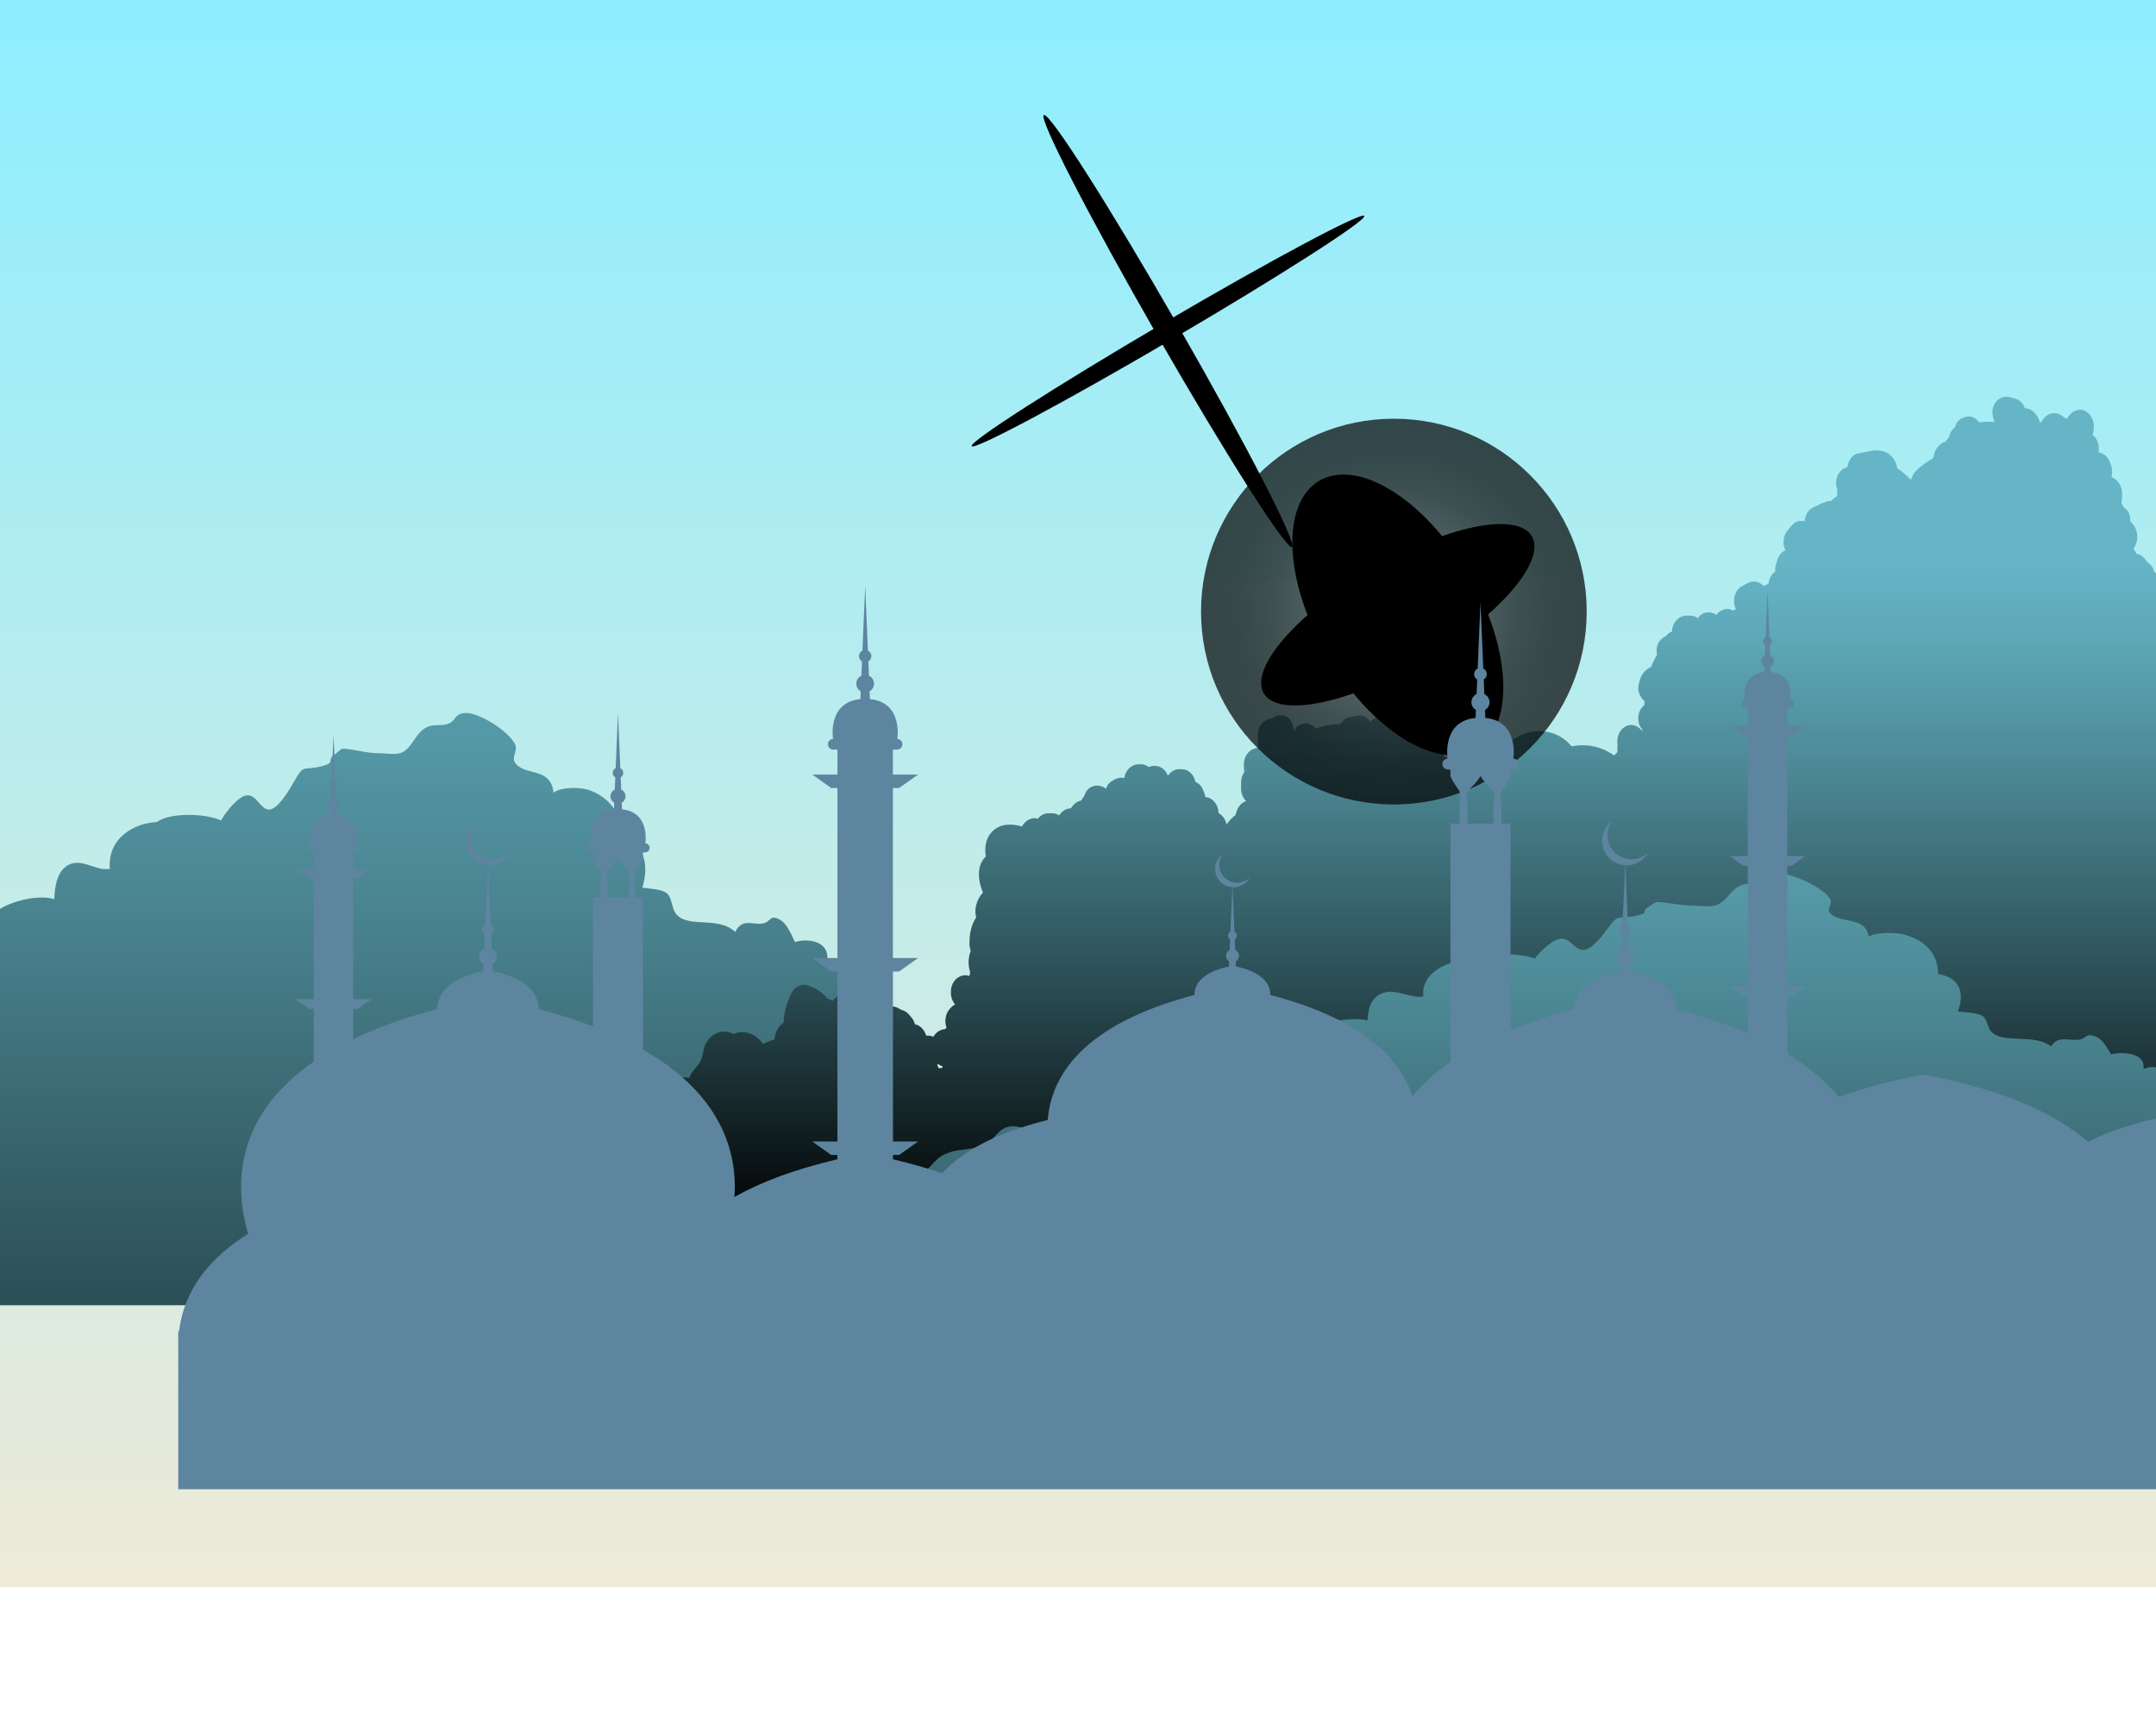 <svg width="375" height="300" viewBox="0 0 375 300" fill="none" xmlns="http://www.w3.org/2000/svg">
<rect width="375" height="300" fill="url(#paint0_linear_1_2221)"/>
<path style="mix-blend-mode:screen" fill-rule="evenodd" clip-rule="evenodd" d="M152.463 194.709C152.463 194.608 152.463 194.491 152.463 194.374C152.463 192.497 151.276 190.939 149.706 190.52C149.622 186.08 147.316 181.137 143.874 183.08C144.342 179.494 140.298 179.193 138.26 179.83C137.658 178.556 136.856 176.612 135.703 175.976C133.848 174.937 134.132 176.327 132.712 176.596C130.941 176.931 129.103 175.573 127.883 178.087C124.909 175.255 119.812 177.484 117.657 175.021C116.771 174.015 116.938 172.172 116.019 171.384C115.1 170.597 112.878 170.563 111.725 170.379C112.844 166.659 112.31 162.872 108.299 162.135C108.299 157.862 106.328 154.896 102.702 153.489C101.114 152.869 97.722 152.785 96.269 153.858C95.817 149.199 91.005 151.11 89.501 148.496C89.05 147.725 90.019 146.468 89.635 145.563C88.616 143.184 83.335 139.967 81.113 140C79.091 140.017 79.392 141.156 78.189 141.776C77.136 142.313 75.933 141.927 74.68 142.296C72.441 142.983 71.906 145.697 70.202 146.719C68.999 147.44 67.144 146.988 65.841 146.988C64.12 146.988 62.766 146.619 61.145 146.368C58.956 146.016 59.625 146.2 58.087 147.306C56.751 148.278 58.438 148.563 56.149 149.199C52.556 150.188 53.058 148.579 51.019 152.132C50.418 153.187 48.413 156.723 46.842 156.79C45.371 156.857 44.72 154.31 43.049 154.31C41.578 154.31 39.206 157.242 38.454 158.7C35.947 157.46 29.497 157.242 27.292 158.968C23.482 159.119 18.686 161.632 19.104 167.095C16.514 167.631 13.79 164.648 11.217 166.911C9.88 168.083 9.513 170.295 9.446 172.373C6.722 171.518 1.71 172.691 -0.747 174.568C1.125 168.234 -5.86 168.368 -9.352 168.871C-11.19 169.139 -17.59 173.613 -17.724 176.445C-23.355 177.333 -20.698 184.739 -19.244 188.459C-21.901 189.364 -23.823 192.681 -25.677 195.128C-27.95 194.123 -30.724 193.838 -32.629 194.29C-33.38 194.474 -33.681 195.865 -34.416 195.865C-35.202 195.865 -36.889 194.257 -37.792 193.988C-42.103 192.665 -42.871 195.597 -46.18 197.038C-48.436 198.027 -50.107 195.446 -52.396 195.798C-54.585 196.15 -55.036 198.663 -56.874 199.853C-58.578 200.959 -61.035 200.708 -62.889 201.512C-65.53 202.635 -65.647 204.293 -67.518 205.986C-69.54 207.795 -71.478 206.053 -73.584 206.924C-74.219 207.192 -74.319 208.214 -74.887 208.533C-76.09 209.186 -77.443 209.354 -78.73 209.773C-82.239 210.895 -84.294 212.353 -82.841 217.011C-82.339 218.586 -81.771 219.709 -81.153 220.513C-82.089 221.318 -82.874 222.34 -83.425 223.513C-83.659 223.429 -83.927 223.379 -84.177 223.379C-85.514 223.379 -86.584 224.568 -86.584 226.043C-86.584 226.294 -86.55 226.529 -86.5 226.747C-87.402 227.45 -88.004 228.623 -88.004 229.947C-88.004 230.399 -87.937 230.852 -87.803 231.254C-88.706 232.075 -89.357 233.214 -89.608 234.521C-89.909 234.371 -90.243 234.287 -90.594 234.287C-91.931 234.287 -93 235.477 -93 236.951C-93 238.426 -91.914 239.615 -90.594 239.615C-89.925 239.615 -89.324 239.314 -88.889 238.828C-87.954 240.42 -86.35 241.458 -84.512 241.458C-83.108 241.458 -81.821 240.838 -80.886 239.833C-80.017 241.71 -78.262 243 -76.24 243H154V195.949C153.566 195.463 153.048 195.061 152.479 194.776L152.463 194.709Z" fill="url(#paint1_linear_1_2221)"/>
<path style="mix-blend-mode:screen" fill-rule="evenodd" clip-rule="evenodd" d="M382.715 126.91C382.514 126.676 382.296 126.441 382.079 126.224C382.146 126.123 382.229 126.023 382.28 125.906C382.866 124.617 382.615 122.743 381.409 122.023C381.291 121.956 381.174 121.872 381.04 121.805C381.074 120.851 380.755 119.864 380.068 119.312C379.968 118.81 379.767 118.341 379.432 117.956C379.348 117.856 379.264 117.772 379.181 117.672C378.578 116.985 377.656 116.718 376.852 116.935C376.584 116.651 376.283 116.45 375.897 116.383C375.797 116.366 375.696 116.333 375.596 116.316C375.596 116.316 375.579 116.316 375.562 116.299C375.546 116.266 375.512 116.249 375.512 116.232C375.395 116.098 375.277 115.981 375.143 115.881C375.009 115.68 374.842 115.496 374.658 115.345C374.557 114.927 374.373 114.525 374.038 114.224C373.787 113.99 373.552 113.772 373.301 113.538C372.916 112.885 372.346 112.433 371.626 112.316L371.24 111.663C371.19 111.58 371.123 111.496 371.073 111.429C371.492 110.843 371.776 110.14 371.743 109.32C371.709 108.232 371.274 107.278 370.52 106.659C370.57 105.889 370.369 105.119 369.833 104.601L369.314 104.115C369.197 103.898 369.096 103.68 368.962 103.479C369.046 103.212 369.096 102.927 369.096 102.609V101.756C369.096 100.5 368.275 99.295 367.237 98.994C367.454 98.258 367.421 97.404 367.069 96.618C366.985 96.433 366.902 96.233 366.818 96.049C366.483 95.279 365.763 94.793 365.009 94.676C365.193 93.521 364.841 92.233 363.937 91.614C364.087 91.245 364.188 90.827 364.188 90.392V90.107C364.188 88.618 363.066 87.195 361.742 87.262C360.804 87.312 359.967 87.915 359.565 88.835C359.397 88.768 359.246 88.701 359.062 88.668C358.09 87.63 356.566 87.547 355.594 88.668C355.511 88.768 355.427 88.852 355.343 88.952C355.226 89.086 355.125 89.254 355.025 89.421C354.958 89.454 354.874 89.471 354.79 89.505C354.707 89.003 354.489 88.517 354.154 88.116C354.07 88.015 353.986 87.931 353.902 87.831C353.45 87.312 352.83 87.028 352.194 87.011C351.926 86.241 351.39 85.588 350.619 85.371C350.301 85.27 349.966 85.187 349.631 85.086C348.391 84.718 346.917 85.555 346.616 87.078C346.465 87.881 346.599 88.735 346.967 89.404C346.063 89.321 345.158 89.337 344.254 89.471C343.935 89.019 343.466 88.634 342.997 88.501C341.875 88.199 340.334 88.869 340.032 90.325C339.731 90.542 339.463 90.827 339.262 91.228C339.144 91.463 339.061 91.764 338.994 92.065C338.776 92.3 338.558 92.551 338.374 92.819C338.34 92.819 338.307 92.818 338.273 92.835C337.251 93.22 336.431 94.224 336.33 95.496C336.263 95.58 336.179 95.664 336.112 95.764C335.224 96.266 333.734 97.354 333.348 97.772C332.913 98.241 332.611 98.776 332.41 99.346C332.377 99.346 332.326 99.362 332.293 99.379C331.589 98.643 330.836 97.99 329.981 97.438C329.83 95.982 328.775 94.827 327.502 94.459C326.128 94.074 324.487 94.659 323.096 94.877C322.158 95.028 321.471 96.149 321.321 97.254C321.036 97.304 320.768 97.404 320.533 97.572C319.428 98.392 319.093 99.831 319.562 101.187C319.562 101.187 319.562 101.203 319.562 101.237C319.562 101.237 319.562 101.27 319.562 101.287C319.562 101.354 319.562 101.371 319.562 101.32C319.528 101.622 319.528 101.94 319.562 102.224C319.16 102.542 318.758 102.86 318.456 103.145H318.289C317.937 103.145 317.602 103.245 317.283 103.412C317.149 103.429 317.032 103.463 316.898 103.53C316.496 103.714 316.077 103.914 315.675 104.099C315.055 104.383 314.553 104.718 314.218 105.404C314.034 105.755 313.933 106.207 313.9 106.659C313.112 106.458 312.275 106.659 311.655 107.379L310.918 108.232C310.164 109.119 309.996 110.609 310.533 111.68C309.879 111.998 309.36 112.617 309.109 113.488C309.025 113.772 308.941 114.057 308.857 114.341C308.757 114.693 308.74 115.044 308.774 115.412C308.087 115.847 307.685 116.651 307.601 117.521C307.299 117.638 307.015 117.772 306.747 117.923C305.959 117.052 304.854 116.902 303.815 117.488C303.48 117.672 303.162 117.856 302.827 118.04C301.688 118.692 301.269 120.667 301.939 121.906C301.788 122.006 301.621 122.09 301.47 122.207C301.135 122.006 300.766 121.889 300.381 121.906C299.644 121.939 298.974 122.341 298.522 122.943C297.584 122.257 296.243 122.324 295.456 123.312C295.406 123.379 295.356 123.462 295.322 123.529C294.954 123.245 294.501 123.061 294.015 123.061H293.278C292.022 123.061 290.816 124.316 290.833 125.822C290.431 125.973 290.062 126.224 289.777 126.609C288.839 127.027 288.085 127.964 288.136 129.236C288.136 129.437 288.169 129.655 288.219 129.855C287.817 130.525 287.466 131.245 287.164 132.014C286.997 132.081 286.812 132.148 286.661 132.265C285.556 133.002 285.12 134.157 284.953 135.563C284.886 136.232 285.271 137.119 285.673 137.571C285.774 137.688 285.891 137.805 286.025 137.906C286.025 138.006 286.025 138.123 286.025 138.224C286.025 138.341 286.025 138.458 286.025 138.575C285.941 138.675 285.908 138.726 286.025 138.625C286.008 138.642 285.991 138.659 285.958 138.675C285.573 138.977 285.254 139.412 285.104 139.964C285.087 140.031 285.053 140.098 285.037 140.182C284.869 140.868 284.953 141.772 285.288 142.374C285.388 142.541 285.506 142.692 285.623 142.843C285.656 142.893 285.673 142.943 285.707 142.977C285.673 143.01 285.64 143.044 285.589 143.077C284.97 142.274 283.931 141.872 283.077 142.19C281.77 142.675 281.117 144.064 281.351 145.604C281.301 145.989 281.284 146.391 281.351 146.776C281.15 146.993 280.949 147.194 280.748 147.395C278.57 145.805 275.924 145.286 273.344 145.805C269.809 141.454 262.824 142.592 260.227 148.198C259.758 148.232 259.273 148.299 258.787 148.399C258.586 148.449 258.234 148.583 257.799 148.784C257.329 147.428 256.123 146.608 254.85 146.993L253.879 147.295C253.326 147.462 252.857 147.897 252.538 148.433C252.103 148.115 251.651 147.813 251.182 147.596C251.064 147.244 250.897 146.91 250.646 146.625C250.562 146.525 250.478 146.441 250.394 146.341C249.925 145.805 249.255 145.521 248.602 145.521C248.518 144.985 248.317 144.466 247.965 144.048C247.798 143.864 247.647 143.663 247.48 143.479C246.977 142.893 246.24 142.625 245.536 142.675C245.235 142.106 244.766 141.638 244.163 141.403C243.911 141.303 243.677 141.219 243.426 141.119C242.873 140.901 242.253 141.002 241.717 141.32L241.315 141.085C240.36 140.533 239.104 140.634 238.35 141.521C237.764 140.634 236.792 140.249 235.77 140.483C235.368 140.583 234.949 140.667 234.547 140.767C234.011 140.885 233.576 141.286 233.257 141.805C233.207 141.839 233.174 141.872 233.123 141.922C231.649 141.956 230.209 142.19 228.919 142.726L228.835 142.642C227.93 141.588 226.272 141.504 225.367 142.642C225.233 142.809 225.15 142.977 225.049 143.161C225.032 141.772 224.245 140.383 222.687 140.383C222.084 140.383 221.598 140.617 221.23 140.952C219.906 141.018 218.784 142.207 218.784 143.797V145.219C218.784 145.504 218.834 145.788 218.918 146.073C218.885 146.073 218.834 146.073 218.801 146.073C217.477 146.14 216.355 147.328 216.355 148.918V149.487C216.355 149.738 216.389 149.989 216.456 150.24C216.087 150.725 215.869 151.345 215.869 152.048V153.186C215.869 154.006 216.221 154.792 216.74 155.328C215.953 155.579 215.316 156.282 215.032 157.269C214.981 157.42 214.948 157.587 214.898 157.755C214.311 158.19 213.775 158.742 213.34 159.378C213.155 158.508 212.636 157.771 211.949 157.42C211.949 155.997 210.911 154.675 209.654 154.625C209.604 154.324 209.537 154.039 209.403 153.738C209.319 153.554 209.236 153.353 209.152 153.169C208.901 152.6 208.448 152.198 207.929 151.981C207.661 150.742 206.74 149.772 205.567 149.772H205.081C204.327 149.772 203.607 150.223 203.138 150.91C202.753 149.922 201.932 149.202 200.927 149.202H200.676C200.374 149.202 200.089 149.286 199.821 149.403C199.436 149.102 198.984 148.918 198.464 148.918H197.979C196.823 148.918 195.717 149.989 195.55 151.311C194.997 151.177 194.377 151.261 193.807 151.596C193.64 151.696 193.489 151.78 193.322 151.88C192.869 152.148 192.534 152.633 192.35 153.186C192.266 153.119 192.182 153.035 192.099 152.985C190.993 152.299 189.368 152.583 188.748 154.006L188.564 154.458C188.464 154.591 188.363 154.725 188.279 154.859C188.196 154.976 188.129 155.11 188.045 155.227C187.559 155.311 187.107 155.562 186.721 155.997C186.638 156.098 186.554 156.181 186.47 156.282C186.386 156.366 186.336 156.483 186.269 156.583H186.236C185.448 156.583 184.694 157.068 184.225 157.805C183.874 157.571 183.488 157.437 183.053 157.437H182.316C181.629 157.437 180.976 157.805 180.507 158.391C180.306 158.324 180.088 158.273 179.87 158.29C178.982 158.34 178.195 158.893 177.759 159.729C176.034 159.261 174.376 159.227 173.086 160.181C171.511 161.353 171.193 163.16 171.461 164.968C169.953 166.34 169.97 168.918 170.975 171.21C169.903 172.415 169.384 174.022 169.786 175.562C168.965 176.817 168.579 178.34 168.63 180.248C168.63 180.599 168.713 180.984 168.847 181.353C168.395 182.507 168.345 183.796 168.73 185.001C168.697 185.152 168.697 185.319 168.68 185.486C168.646 185.57 168.63 185.654 168.596 185.737C168.362 185.654 168.11 185.587 167.842 185.604C166.519 185.67 165.397 186.859 165.397 188.449V188.733C165.397 189.47 165.681 190.173 166.117 190.691C165.849 190.825 165.598 191.009 165.38 191.26C165.296 191.361 165.212 191.444 165.129 191.545C164.442 192.348 164.241 193.654 164.626 194.691C164.559 194.775 164.492 194.875 164.425 194.976C164.425 194.976 164.425 194.976 164.408 194.976C163.554 195.026 162.783 195.528 162.348 196.315C162.08 196.198 161.778 196.114 161.477 196.114H161.091C160.807 195.11 160.053 194.29 159.132 194.139C159.031 193.704 158.83 193.302 158.545 192.967C158.378 192.783 158.227 192.583 158.059 192.398C157.708 191.997 157.255 191.729 156.77 191.629C156.636 191.545 156.485 191.461 156.334 191.378C155.195 190.708 153.637 190.976 152.984 192.382C152.816 192.231 152.649 192.097 152.481 191.98C152.397 191.829 152.297 191.679 152.18 191.545C152.096 191.444 152.012 191.361 151.928 191.26C151.208 190.424 150.035 190.223 149.114 190.708C149.014 190.507 148.896 190.29 148.729 190.122C148.645 190.022 148.561 189.938 148.478 189.838C147.573 188.783 145.915 188.7 145.01 189.838C144.943 189.921 144.909 190.005 144.859 190.072C144.775 190.022 144.708 189.988 144.641 189.938C144.424 189.821 144.172 189.737 143.921 189.687C143.067 188.599 141.961 187.846 140.454 187.361C139.415 187.026 138.226 187.578 137.69 188.666C136.835 190.407 136.366 191.997 136.299 193.821C135.311 194.541 134.791 195.612 134.708 196.783C134.021 196.967 133.351 197.235 132.714 197.57C131.491 195.813 129.565 195.009 127.555 195.829C125.947 194.926 123.92 195.428 122.764 197.486C122.278 198.356 122.312 199.528 121.876 200.482C121.424 201.469 120.452 202.072 120 203.176C119.966 203.277 119.933 203.361 119.899 203.461C117.269 203.093 114.824 203.762 113.316 206.289C111.423 206.407 109.664 207.327 109.028 208.967C107.101 209.051 105.158 209.268 103.868 211.16C103.382 211.879 103.114 212.683 103.03 213.503C101.54 214.289 100.534 215.729 100.601 217.352C99.395 218.691 98.893 220.632 99.58 222.624C99.278 223.929 99.412 225.134 99.931 226.172C98.524 228.465 97.67 231.394 97.134 233.971C96.079 239.042 101.523 242.239 104.371 244.933C105.61 246.105 107.101 245.636 107.972 244.598C108.877 244.565 109.681 244.197 110.284 243.594C111.607 245.653 113.885 247.008 116.499 247.008C118.509 247.008 120.335 246.205 121.658 244.883C122.881 247.326 125.377 249 128.258 249H128.292H383V126.458C382.866 126.609 382.732 126.776 382.615 126.927L382.715 126.91ZM163.169 201.051C163.42 201.235 163.688 201.386 163.973 201.453C163.939 201.553 163.906 201.637 163.872 201.737C163.671 201.737 163.453 201.754 163.252 201.771C163.185 201.57 163.102 201.369 163.018 201.185C163.068 201.135 163.118 201.101 163.169 201.051ZM141.375 195.629C141.375 195.629 141.375 195.629 141.358 195.629C141.358 195.629 141.358 195.595 141.358 195.578C141.358 195.578 141.375 195.595 141.392 195.612L141.375 195.629Z" fill="url(#paint2_linear_1_2221)"/>
<path style="mix-blend-mode:screen" fill-rule="evenodd" clip-rule="evenodd" d="M381.44 211.068C381.44 211.068 381.44 210.899 381.44 210.798C381.44 209.333 380.249 208.088 378.672 207.768C378.588 204.266 376.272 200.393 372.816 201.909C373.286 199.097 369.226 198.861 367.179 199.349C366.575 198.356 365.77 196.824 364.612 196.319C362.75 195.511 363.035 196.588 361.609 196.807C359.831 197.077 357.985 195.999 356.76 197.969C353.774 195.746 348.657 197.497 346.493 195.561C345.604 194.77 345.771 193.322 344.849 192.699C343.926 192.076 341.695 192.059 340.537 191.908C341.661 188.978 341.124 185.998 337.098 185.409C337.098 182.042 335.118 179.718 331.477 178.607C329.884 178.119 326.478 178.051 325.018 178.893C324.565 175.24 319.733 176.721 318.223 174.684C317.77 174.078 318.743 173.085 318.358 172.378C317.334 170.509 312.033 167.983 309.801 168C307.771 168.017 308.073 168.909 306.865 169.398C305.808 169.818 304.6 169.515 303.342 169.818C301.094 170.357 300.557 172.495 298.846 173.287C297.638 173.842 295.776 173.506 294.467 173.489C292.739 173.489 291.38 173.203 289.753 173C287.555 172.731 288.226 172.866 286.682 173.741C285.34 174.499 287.035 174.735 284.736 175.223C281.129 175.997 281.632 174.735 279.586 177.529C278.982 178.354 276.968 181.149 275.391 181.2C273.915 181.25 273.261 179.247 271.6 179.247C270.123 179.247 267.741 181.553 266.986 182.698C264.469 181.722 258.01 181.553 255.779 182.9C251.954 183.018 247.139 185.005 247.558 189.298C244.958 189.719 242.223 187.379 239.639 189.147C238.297 190.073 237.928 191.807 237.861 193.457C235.126 192.783 230.093 193.709 227.627 195.191C229.506 190.207 222.493 190.325 218.986 190.712C217.141 190.914 210.715 194.45 210.581 196.672C204.927 197.38 207.595 203.205 209.054 206.118C206.387 206.825 204.457 209.434 202.595 211.371C200.313 210.579 197.528 210.344 195.616 210.714C194.861 210.849 194.559 211.943 193.821 211.96C193.032 211.96 191.338 210.697 190.432 210.478C186.103 209.434 185.331 211.741 182.01 212.869C179.745 213.644 178.067 211.606 175.769 211.893C173.571 212.162 173.118 214.149 171.272 215.091C169.561 215.95 167.095 215.765 165.232 216.388C162.582 217.263 162.464 218.577 160.585 219.907C158.555 221.321 156.609 219.957 154.495 220.648C153.858 220.85 153.757 221.658 153.186 221.91C151.979 222.432 150.62 222.567 149.328 222.887C145.805 223.779 143.741 224.907 145.201 228.577C145.704 229.823 146.274 230.699 146.895 231.322C145.956 231.962 145.167 232.753 144.613 233.679C144.378 233.612 144.11 233.578 143.858 233.578C142.516 233.578 141.442 234.521 141.442 235.666C141.442 235.851 141.476 236.053 141.526 236.221C140.62 236.777 140.016 237.703 140.016 238.73C140.016 239.083 140.083 239.437 140.218 239.757C139.312 240.397 138.657 241.306 138.406 242.333C138.104 242.215 137.768 242.148 137.416 242.148C136.074 242.148 135 243.09 135 244.235C135 245.38 136.091 246.34 137.416 246.34C138.087 246.34 138.691 246.104 139.127 245.717C140.067 246.963 141.677 247.788 143.523 247.788C144.932 247.788 146.224 247.3 147.163 246.508C148.036 247.99 149.797 249 151.828 249H383V211.977C382.564 211.59 382.044 211.27 381.473 211.051L381.44 211.068Z" fill="url(#paint3_linear_1_2221)"/>
<g clip-path="url(#clip0_1_2221)">
<path d="M466.984 272.518C466.368 264.737 461.927 255.604 447.433 248.713V215.8H446.12L446.11 212.605C445.638 210.829 446.597 210.946 447.433 208.904V207.972H447.792C448.228 207.972 448.587 207.619 448.587 207.178C448.587 206.738 448.233 206.385 447.792 206.385H447.838C447.838 206.385 448.715 200.968 443.787 200.497L443.735 199.351C444.125 199.125 444.387 198.706 444.387 198.224C444.387 197.702 444.079 197.257 443.638 197.047L443.551 194.938C443.817 194.779 443.997 194.487 443.997 194.159C443.997 193.801 443.787 193.494 443.484 193.34L443.079 183.782L442.674 193.34C442.371 193.489 442.161 193.796 442.161 194.159C442.161 194.492 442.34 194.779 442.607 194.938L442.52 197.047C442.079 197.257 441.771 197.702 441.771 198.224C441.771 198.706 442.033 199.125 442.422 199.351L442.376 200.497C437.442 200.968 438.325 206.385 438.325 206.385H438.371C437.935 206.385 437.576 206.738 437.576 207.178C437.576 207.619 437.93 207.972 438.371 207.972H438.73V208.904C439.566 210.941 440.525 210.829 440.053 212.605L440.043 215.8H438.73V245.273C436.909 244.679 434.991 244.105 432.945 243.568C432.96 241.341 431.58 238.392 424.944 236.948L424.893 235.771C425.339 235.51 425.646 235.028 425.646 234.47C425.646 233.866 425.293 233.354 424.78 233.109L424.677 230.677C424.985 230.493 425.19 230.16 425.19 229.776C425.19 229.361 424.949 229.008 424.6 228.834L424.164 218.544C424.236 218.544 424.308 218.554 424.385 218.554C425.831 218.554 427.17 217.832 427.96 216.619L428.149 216.327L427.883 216.547C427.139 217.166 426.19 217.509 425.221 217.509C422.928 217.509 421.056 215.646 421.056 213.352C421.056 212.544 421.287 211.76 421.728 211.084L421.918 210.793L421.651 211.013C420.672 211.827 420.113 213.02 420.113 214.289C420.113 215.426 420.559 216.496 421.364 217.3C422.103 218.037 423.067 218.467 424.103 218.533L423.667 228.829C423.318 229.003 423.077 229.356 423.077 229.771C423.077 230.155 423.282 230.487 423.59 230.672L423.487 233.103C422.974 233.344 422.621 233.861 422.621 234.465C422.621 235.023 422.923 235.505 423.374 235.766L423.323 236.943C416.687 238.387 415.307 241.336 415.322 243.563C410.819 244.74 406.891 246.076 403.455 247.53C402.901 246.65 402.224 245.774 401.413 244.909V220.955H402.48L405.788 218.61H401.408V189.05H402.475L405.783 186.705H401.403V157.145H402.47L405.778 154.801H401.398V150.464H402.121C402.639 150.464 403.055 150.045 403.055 149.533C403.055 149.021 402.634 148.601 402.121 148.601H402.173C402.173 148.601 403.208 142.227 397.403 141.674L397.346 140.323C397.803 140.056 398.116 139.565 398.116 138.997C398.116 138.382 397.752 137.855 397.234 137.609L397.131 135.126C397.444 134.937 397.654 134.599 397.654 134.21C397.654 133.785 397.408 133.427 397.054 133.248L396.577 122L396.1 133.248C395.746 133.422 395.5 133.785 395.5 134.21C395.5 134.599 395.71 134.937 396.023 135.126L395.916 137.609C395.392 137.855 395.033 138.382 395.033 138.997C395.033 139.565 395.346 140.056 395.803 140.323L395.746 141.674C389.941 142.232 390.977 148.601 390.977 148.601H391.028C390.51 148.601 390.094 149.021 390.094 149.533C390.094 150.045 390.515 150.464 391.028 150.464H391.751V154.801H387.371L390.679 157.145H391.746V186.705H387.366L390.674 189.05H391.741V218.61H387.361L390.669 220.955H391.736V238.571C388.325 237.122 384.145 235.853 379.011 234.865L378.996 234.481C379.283 234.312 379.473 234.01 379.473 233.656C379.473 233.272 379.247 232.945 378.924 232.791L378.858 231.25C379.052 231.132 379.181 230.923 379.181 230.677C379.181 230.416 379.027 230.19 378.806 230.078L378.529 223.545C378.575 223.545 378.622 223.55 378.668 223.55C379.586 223.55 380.437 223.09 380.94 222.322L381.063 222.137L380.894 222.281C380.422 222.675 379.822 222.89 379.206 222.89C377.75 222.89 376.565 221.707 376.565 220.254C376.565 219.742 376.714 219.245 376.991 218.815L377.114 218.631L376.945 218.774C376.324 219.291 375.97 220.049 375.97 220.852C375.97 221.574 376.252 222.255 376.765 222.762C377.232 223.228 377.847 223.504 378.504 223.545L378.227 230.078C378.006 230.185 377.852 230.411 377.852 230.677C377.852 230.917 377.986 231.132 378.175 231.25L378.109 232.791C377.786 232.945 377.56 233.272 377.56 233.656C377.56 234.01 377.755 234.317 378.037 234.481L378.022 234.865C371.754 236.073 366.897 237.701 363.143 239.564C357.717 234.813 348.809 230.554 334.525 227.882C328.817 228.952 323.976 230.272 319.862 231.778C317.683 229.167 314.744 226.622 310.872 224.262V214.243H311.631L313.985 212.574H310.872V191.559H311.631L313.985 189.89H310.872V168.874H311.631L313.985 167.205H310.872V164.123H311.385C311.749 164.123 312.046 163.826 312.046 163.463C312.046 163.099 311.749 162.802 311.385 162.802H311.421C311.421 162.802 312.154 158.272 308.031 157.877L307.99 156.915C308.313 156.726 308.538 156.377 308.538 155.973C308.538 155.538 308.282 155.164 307.907 154.985L307.831 153.219C308.051 153.086 308.2 152.845 308.2 152.569C308.2 152.267 308.025 152.011 307.774 151.888L307.436 143.891L307.097 151.888C306.846 152.011 306.671 152.272 306.671 152.569C306.671 152.845 306.82 153.086 307.041 153.219L306.964 154.985C306.595 155.159 306.333 155.538 306.333 155.973C306.333 156.377 306.553 156.726 306.882 156.915L306.841 157.877C302.712 158.272 303.451 162.802 303.451 162.802H303.487C303.117 162.802 302.825 163.099 302.825 163.463C302.825 163.826 303.122 164.123 303.487 164.123H303.999V167.205H300.886L303.24 168.874H303.999V189.89H300.886L303.24 191.559H303.999V212.574H300.886L303.24 214.243H303.999V220.735C300.414 219.178 296.276 217.75 291.491 216.496C291.506 214.269 290.126 211.32 283.49 209.876L283.439 208.699C283.885 208.438 284.192 207.956 284.192 207.398C284.192 206.794 283.839 206.282 283.326 206.037L283.223 203.605C283.531 203.421 283.736 203.088 283.736 202.704C283.736 202.289 283.495 201.936 283.146 201.762L282.71 191.472C282.782 191.472 282.854 191.482 282.931 191.482C284.377 191.482 285.716 190.76 286.505 189.547L286.695 189.255L286.429 189.475C285.685 190.095 284.736 190.438 283.767 190.438C281.474 190.438 279.602 188.574 279.602 186.28C279.602 185.472 279.833 184.688 280.274 184.013L280.464 183.721L280.197 183.941C279.218 184.755 278.659 185.948 278.659 187.217C278.659 188.354 279.105 189.424 279.91 190.228C280.649 190.965 281.613 191.395 282.649 191.461L282.213 201.757C281.864 201.931 281.623 202.284 281.623 202.699C281.623 203.083 281.828 203.415 282.136 203.6L282.033 206.032C281.52 206.272 281.167 206.789 281.167 207.393C281.167 207.951 281.469 208.433 281.92 208.694L281.869 209.871C275.233 211.315 273.853 214.264 273.868 216.491C269.678 217.586 265.986 218.82 262.724 220.156V184.222H261.149L261.139 180.388C260.575 178.253 261.724 178.396 262.729 175.949V174.828H263.165C263.693 174.828 264.119 174.403 264.119 173.876C264.119 173.349 263.693 172.924 263.165 172.924H263.221C263.221 172.924 264.278 166.422 258.354 165.854L258.298 164.477C258.764 164.205 259.082 163.703 259.082 163.125C259.082 162.5 258.713 161.963 258.18 161.707L258.072 159.178C258.39 158.983 258.605 158.64 258.605 158.241C258.605 157.811 258.354 157.442 257.99 157.263L257.503 145.785L257.016 157.263C256.651 157.442 256.4 157.811 256.4 158.241C256.4 158.64 256.616 158.983 256.934 159.178L256.826 161.707C256.292 161.958 255.923 162.495 255.923 163.125C255.923 163.703 256.241 164.205 256.708 164.477L256.651 165.854C250.728 166.422 251.784 172.924 251.784 172.924H251.841C251.313 172.924 250.887 173.349 250.887 173.876C250.887 174.403 251.313 174.828 251.841 174.828H252.277V175.949C253.282 178.396 254.431 178.258 253.867 180.388L253.856 184.222H252.282V225.701C249.559 227.59 247.379 229.581 245.656 231.609C243.543 225.153 237.106 218.262 220.961 214.038C220.971 212.369 219.94 210.163 214.966 209.078L214.93 208.197C215.268 208.003 215.494 207.639 215.494 207.224C215.494 206.774 215.227 206.385 214.842 206.206L214.766 204.383C214.996 204.245 215.15 203.994 215.15 203.707C215.15 203.395 214.971 203.129 214.709 203.001L214.381 195.291C214.437 195.291 214.489 195.301 214.545 195.301C215.632 195.301 216.632 194.758 217.227 193.847L217.371 193.627L217.171 193.796C216.612 194.262 215.904 194.518 215.176 194.518C213.458 194.518 212.058 193.12 212.058 191.405C212.058 190.801 212.232 190.212 212.56 189.705L212.704 189.485L212.504 189.654C211.77 190.263 211.35 191.159 211.35 192.106C211.35 192.961 211.683 193.76 212.288 194.364C212.842 194.917 213.565 195.24 214.34 195.291L214.012 203.006C213.75 203.134 213.571 203.4 213.571 203.712C213.571 203.999 213.724 204.25 213.955 204.388L213.878 206.211C213.494 206.395 213.227 206.779 213.227 207.229C213.227 207.644 213.458 208.008 213.791 208.202L213.755 209.083C208.786 210.163 207.75 212.375 207.76 214.044C188.066 219.199 182.814 228.317 182.24 235.776C172.854 238.095 167.177 241.443 163.858 245.047C161.289 244.167 158.458 243.348 155.319 242.621V241.863H156.386L159.694 239.518H155.314V209.958H156.381L159.689 207.613H155.309V178.053H156.376L159.684 175.709H155.304V171.372H156.027C156.545 171.372 156.96 170.953 156.96 170.441C156.96 169.929 156.54 169.509 156.027 169.509H156.078C156.078 169.509 157.114 163.135 151.308 162.582L151.252 161.231C151.709 160.965 152.021 160.473 152.021 159.905C152.021 159.29 151.657 158.763 151.139 158.517L151.037 156.034C151.35 155.845 151.56 155.507 151.56 155.118C151.56 154.693 151.314 154.335 150.96 154.156L150.483 142.908L150.006 154.156C149.652 154.33 149.406 154.693 149.406 155.118C149.406 155.507 149.616 155.845 149.929 156.034L149.826 158.517C149.303 158.763 148.944 159.29 148.944 159.905C148.944 160.473 149.257 160.965 149.713 161.231L149.657 162.582C143.851 163.14 144.887 169.509 144.887 169.509H144.939C144.421 169.509 144.005 169.929 144.005 170.441C144.005 170.953 144.426 171.372 144.939 171.372H145.662V175.709H141.282L144.59 178.053H145.657V207.613H141.277L144.585 209.958H145.652V239.518H141.272L144.58 241.863H145.646V242.621C138.061 244.387 132.22 246.639 127.747 249.174C128.265 241.387 125.537 231.363 111.843 223.55V197.067H110.53L110.52 193.873C110.048 192.096 111.007 192.214 111.843 190.171V189.24H112.202C112.638 189.24 112.997 188.886 112.997 188.446C112.997 188.006 112.643 187.653 112.202 187.653H112.248C112.248 187.653 113.125 182.236 108.197 181.765L108.146 180.618C108.535 180.393 108.797 179.973 108.797 179.492C108.797 178.97 108.489 178.524 108.048 178.309L107.961 176.2C108.228 176.041 108.407 175.75 108.407 175.422C108.407 175.064 108.197 174.756 107.894 174.603L107.489 165.045L107.084 174.603C106.781 174.751 106.571 175.059 106.571 175.422C106.571 175.755 106.751 176.041 107.017 176.2L106.93 178.309C106.489 178.519 106.181 178.965 106.181 179.492C106.181 179.973 106.448 180.393 106.833 180.618L106.786 181.765C101.853 182.236 102.735 187.653 102.735 187.653H102.781C102.345 187.653 101.986 188.006 101.986 188.446C101.986 188.886 102.34 189.24 102.781 189.24H103.14V190.171C103.976 192.209 104.935 192.096 104.463 193.873L104.453 197.067H103.14V219.501C100.304 218.421 97.17 217.412 93.688 216.501C93.703 214.274 92.324 211.325 85.687 209.881L85.636 208.704C86.082 208.443 86.39 207.962 86.39 207.404C86.39 206.799 86.036 206.287 85.523 206.042L85.42 203.61C85.728 203.426 85.933 203.093 85.933 202.709C85.933 202.294 85.692 201.941 85.343 201.767L84.907 191.477C84.979 191.477 85.051 191.487 85.128 191.487C86.574 191.487 87.913 190.765 88.703 189.552L88.892 189.26L88.626 189.48C87.882 190.1 86.933 190.443 85.964 190.443C83.666 190.443 81.799 188.579 81.799 186.286C81.799 185.477 82.03 184.693 82.471 184.018L82.661 183.726L82.394 183.946C81.415 184.76 80.856 185.953 80.856 187.222C80.856 188.359 81.302 189.429 82.107 190.233C82.846 190.97 83.81 191.4 84.846 191.467L84.41 201.762C84.061 201.936 83.82 202.289 83.82 202.704C83.82 203.088 84.025 203.421 84.333 203.605L84.231 206.037C83.718 206.277 83.364 206.794 83.364 207.398C83.364 207.956 83.666 208.438 84.118 208.699L84.066 209.876C77.43 211.32 76.05 214.269 76.066 216.496C70.311 218.001 65.49 219.767 61.444 221.702V216.45H62.203L64.557 214.781H61.444V193.765H62.203L64.557 192.096H61.444V189.014H61.957C62.326 189.014 62.618 188.717 62.618 188.354C62.618 187.99 62.321 187.693 61.957 187.693H61.993C61.993 187.693 62.726 183.163 58.602 182.769L58.562 181.806C58.885 181.617 59.11 181.268 59.11 180.864C59.11 180.429 58.854 180.055 58.479 179.876L58.403 178.11C58.623 177.977 58.772 177.736 58.772 177.46C58.772 177.158 58.597 176.902 58.346 176.779L58.008 168.782L57.669 176.779C57.418 176.902 57.243 177.163 57.243 177.46C57.243 177.736 57.392 177.977 57.613 178.11L57.536 179.876C57.166 180.05 56.905 180.429 56.905 180.864C56.905 181.268 57.126 181.617 57.454 181.806L57.413 182.769C53.284 183.163 54.023 187.693 54.023 187.693H54.059C53.694 187.693 53.397 187.99 53.397 188.354C53.397 188.717 53.694 189.014 54.059 189.014H54.571V192.096H51.458L53.812 193.765H54.571V214.781H51.458L53.812 216.45H54.571V225.634C40.124 235.592 40.991 248.262 43.155 255.573C34.806 260.779 31.79 267 31.144 272.524H31V300H478V272.524H466.984V272.518ZM107.494 190.171C108.679 192.209 110.038 192.096 109.371 193.873L109.356 197.067H105.632L105.617 193.873C104.95 192.096 106.309 192.214 107.494 190.171ZM257.508 175.954C258.934 178.402 260.565 178.263 259.759 180.393L259.744 184.228H255.277L255.262 180.393C254.462 178.258 256.087 178.402 257.513 175.954H257.508ZM444.956 212.605L444.941 215.8H441.217L441.202 212.605C440.535 210.829 441.894 210.946 443.079 208.904C444.264 210.941 445.623 210.829 444.956 212.605Z" fill="#9DBBC5"/>
<path d="M385.984 272.523C385.368 264.742 380.927 255.609 366.433 248.718V215.805H365.12L365.11 212.61C364.638 210.834 365.597 210.951 366.433 208.909V207.977H366.792C367.228 207.977 367.587 207.624 367.587 207.183C367.587 206.743 367.233 206.39 366.792 206.39H366.838C366.838 206.39 367.715 200.973 362.787 200.502L362.735 199.356C363.125 199.13 363.387 198.711 363.387 198.229C363.387 197.707 363.079 197.262 362.638 197.052L362.551 194.943C362.817 194.784 362.997 194.492 362.997 194.164C362.997 193.806 362.787 193.499 362.484 193.345L362.079 183.787L361.674 193.345C361.371 193.494 361.161 193.801 361.161 194.164C361.161 194.497 361.34 194.784 361.607 194.943L361.52 197.052C361.079 197.262 360.771 197.707 360.771 198.229C360.771 198.711 361.033 199.13 361.422 199.356L361.376 200.502C356.442 200.973 357.325 206.39 357.325 206.39H357.371C356.935 206.39 356.576 206.743 356.576 207.183C356.576 207.624 356.93 207.977 357.371 207.977H357.73V208.909C358.566 210.946 359.525 210.834 359.053 212.61L359.043 215.805H357.73V245.278C355.909 244.684 353.991 244.11 351.945 243.573C351.96 241.346 350.58 238.397 343.944 236.953L343.893 235.776C344.339 235.515 344.646 235.033 344.646 234.475C344.646 233.871 344.293 233.359 343.78 233.114L343.677 230.682C343.985 230.498 344.19 230.165 344.19 229.781C344.19 229.366 343.949 229.013 343.6 228.839L343.164 218.549C343.236 218.549 343.308 218.559 343.385 218.559C344.831 218.559 346.17 217.837 346.96 216.624L347.149 216.332L346.883 216.552C346.139 217.171 345.19 217.514 344.221 217.514C341.928 217.514 340.056 215.651 340.056 213.357C340.056 212.549 340.287 211.765 340.728 211.089L340.918 210.798L340.651 211.018C339.672 211.832 339.113 213.025 339.113 214.294C339.113 215.431 339.559 216.501 340.364 217.305C341.103 218.042 342.067 218.472 343.103 218.538L342.667 228.834C342.318 229.008 342.077 229.361 342.077 229.776C342.077 230.16 342.282 230.492 342.59 230.677L342.487 233.108C341.974 233.349 341.621 233.866 341.621 234.47C341.621 235.028 341.923 235.51 342.374 235.771L342.323 236.948C335.687 238.392 334.307 241.341 334.322 243.568C329.819 244.745 325.891 246.081 322.455 247.535C321.901 246.655 321.224 245.779 320.413 244.914V220.96H321.48L324.788 218.615H320.408V189.055H321.475L324.783 186.71H320.403V157.15H321.47L324.778 154.806H320.398V150.469H321.121C321.639 150.469 322.055 150.05 322.055 149.538C322.055 149.026 321.634 148.606 321.121 148.606H321.173C321.173 148.606 322.208 142.232 316.403 141.679L316.346 140.328C316.803 140.061 317.116 139.57 317.116 139.002C317.116 138.387 316.752 137.86 316.234 137.614L316.131 135.131C316.444 134.942 316.654 134.604 316.654 134.215C316.654 133.79 316.408 133.432 316.054 133.253L315.577 122.005L315.1 133.253C314.746 133.427 314.5 133.79 314.5 134.215C314.5 134.604 314.71 134.942 315.023 135.131L314.916 137.614C314.392 137.86 314.033 138.387 314.033 139.002C314.033 139.57 314.346 140.061 314.803 140.328L314.746 141.679C308.941 142.237 309.977 148.606 309.977 148.606H310.028C309.51 148.606 309.094 149.026 309.094 149.538C309.094 150.05 309.515 150.469 310.028 150.469H310.751V154.806H306.371L309.679 157.15H310.746V186.71H306.366L309.674 189.055H310.741V218.615H306.361L309.669 220.96H310.736V238.576C307.325 237.127 303.145 235.858 298.011 234.87L297.996 234.486C298.283 234.317 298.473 234.015 298.473 233.661C298.473 233.277 298.247 232.95 297.924 232.796L297.858 231.255C298.052 231.137 298.181 230.928 298.181 230.682C298.181 230.421 298.027 230.195 297.806 230.083L297.529 223.55C297.575 223.55 297.622 223.555 297.668 223.555C298.586 223.555 299.437 223.095 299.94 222.327L300.063 222.142L299.894 222.286C299.422 222.68 298.822 222.895 298.206 222.895C296.75 222.895 295.565 221.712 295.565 220.259C295.565 219.747 295.714 219.25 295.991 218.82L296.114 218.636L295.945 218.779C295.324 219.296 294.97 220.054 294.97 220.857C294.97 221.579 295.252 222.26 295.765 222.767C296.232 223.233 296.847 223.509 297.504 223.55L297.227 230.083C297.006 230.19 296.852 230.416 296.852 230.682C296.852 230.922 296.986 231.137 297.175 231.255L297.109 232.796C296.786 232.95 296.56 233.277 296.56 233.661C296.56 234.015 296.755 234.322 297.037 234.486L297.022 234.87C290.754 236.078 285.897 237.706 282.143 239.569C276.717 234.818 267.809 230.559 253.525 227.887C247.817 228.957 242.976 230.277 238.862 231.783C236.683 229.172 233.744 226.627 229.872 224.267V214.248H230.631L232.985 212.579H229.872V191.564H230.631L232.985 189.895H229.872V168.879H230.631L232.985 167.21H229.872V164.128H230.385C230.749 164.128 231.046 163.831 231.046 163.468C231.046 163.104 230.749 162.807 230.385 162.807H230.421C230.421 162.807 231.154 158.277 227.031 157.882L226.99 156.92C227.313 156.731 227.538 156.382 227.538 155.978C227.538 155.543 227.282 155.169 226.907 154.99L226.831 153.224C227.051 153.091 227.2 152.85 227.2 152.574C227.2 152.272 227.025 152.016 226.774 151.893L226.436 143.896L226.097 151.893C225.846 152.016 225.671 152.277 225.671 152.574C225.671 152.85 225.82 153.091 226.041 153.224L225.964 154.99C225.595 155.164 225.333 155.543 225.333 155.978C225.333 156.382 225.553 156.731 225.882 156.92L225.841 157.882C221.712 158.277 222.451 162.807 222.451 162.807H222.487C222.117 162.807 221.825 163.104 221.825 163.468C221.825 163.831 222.122 164.128 222.487 164.128H222.999V167.21H219.886L222.24 168.879H222.999V189.895H219.886L222.24 191.564H222.999V212.579H219.886L222.24 214.248H222.999V220.74C219.414 219.183 215.276 217.755 210.491 216.501C210.506 214.274 209.126 211.325 202.49 209.881L202.439 208.704C202.885 208.443 203.192 207.961 203.192 207.403C203.192 206.799 202.839 206.287 202.326 206.042L202.223 203.61C202.531 203.426 202.736 203.093 202.736 202.709C202.736 202.294 202.495 201.941 202.146 201.767L201.71 191.477C201.782 191.477 201.854 191.487 201.931 191.487C203.377 191.487 204.716 190.765 205.505 189.552L205.695 189.26L205.429 189.48C204.685 190.1 203.736 190.443 202.767 190.443C200.474 190.443 198.602 188.579 198.602 186.285C198.602 185.477 198.833 184.693 199.274 184.018L199.464 183.726L199.197 183.946C198.218 184.76 197.659 185.953 197.659 187.222C197.659 188.359 198.105 189.429 198.91 190.233C199.649 190.97 200.613 191.4 201.649 191.466L201.213 201.762C200.864 201.936 200.623 202.289 200.623 202.704C200.623 203.088 200.828 203.42 201.136 203.605L201.033 206.037C200.52 206.277 200.167 206.794 200.167 207.398C200.167 207.956 200.469 208.438 200.92 208.699L200.869 209.876C194.233 211.32 192.853 214.269 192.868 216.496C188.678 217.591 184.986 218.825 181.724 220.161V184.227H180.149L180.139 180.393C179.575 178.258 180.724 178.401 181.729 175.954V174.833H182.165C182.693 174.833 183.119 174.408 183.119 173.881C183.119 173.354 182.693 172.929 182.165 172.929H182.221C182.221 172.929 183.278 166.427 177.354 165.859L177.298 164.482C177.764 164.21 178.082 163.708 178.082 163.13C178.082 162.505 177.713 161.968 177.18 161.712L177.072 159.183C177.39 158.988 177.605 158.645 177.605 158.246C177.605 157.816 177.354 157.447 176.99 157.268L176.503 145.79L176.016 157.268C175.651 157.447 175.4 157.816 175.4 158.246C175.4 158.645 175.616 158.988 175.934 159.183L175.826 161.712C175.292 161.963 174.923 162.5 174.923 163.13C174.923 163.708 175.241 164.21 175.708 164.482L175.651 165.859C169.728 166.427 170.784 172.929 170.784 172.929H170.841C170.313 172.929 169.887 173.354 169.887 173.881C169.887 174.408 170.313 174.833 170.841 174.833H171.277V175.954C172.282 178.401 173.431 178.263 172.867 180.393L172.856 184.227H171.282V225.706C168.559 227.595 166.379 229.586 164.656 231.614C162.543 225.158 156.106 218.267 139.961 214.043C139.971 212.374 138.94 210.168 133.966 209.083L133.93 208.202C134.268 208.008 134.494 207.644 134.494 207.229C134.494 206.779 134.227 206.39 133.842 206.211L133.766 204.388C133.996 204.25 134.15 203.999 134.15 203.712C134.15 203.4 133.971 203.134 133.709 203.006L133.381 195.296C133.437 195.296 133.489 195.306 133.545 195.306C134.632 195.306 135.632 194.763 136.227 193.852L136.371 193.632L136.171 193.801C135.612 194.267 134.904 194.523 134.176 194.523C132.458 194.523 131.058 193.125 131.058 191.41C131.058 190.806 131.232 190.217 131.56 189.71L131.704 189.49L131.504 189.659C130.77 190.268 130.35 191.164 130.35 192.111C130.35 192.966 130.683 193.765 131.288 194.369C131.842 194.922 132.565 195.245 133.34 195.296L133.012 203.011C132.75 203.139 132.571 203.405 132.571 203.717C132.571 204.004 132.724 204.255 132.955 204.393L132.878 206.216C132.494 206.4 132.227 206.784 132.227 207.234C132.227 207.649 132.458 208.013 132.791 208.207L132.755 209.088C127.786 210.168 126.75 212.38 126.76 214.049C107.066 219.204 101.814 228.322 101.24 235.781C91.854 238.1 86.177 241.448 82.858 245.052C80.289 244.172 77.458 243.353 74.319 242.626V241.868H75.386L78.694 239.523H74.314V209.963H75.381L78.689 207.618H74.309V178.058H75.376L78.684 175.714H74.304V171.377H75.027C75.545 171.377 75.96 170.958 75.96 170.446C75.96 169.934 75.54 169.514 75.027 169.514H75.078C75.078 169.514 76.114 163.14 70.308 162.587L70.252 161.236C70.709 160.97 71.021 160.478 71.021 159.91C71.021 159.295 70.657 158.768 70.139 158.522L70.037 156.039C70.35 155.85 70.56 155.512 70.56 155.123C70.56 154.698 70.314 154.34 69.96 154.161L69.483 142.913L69.006 154.161C68.652 154.335 68.406 154.698 68.406 155.123C68.406 155.512 68.616 155.85 68.929 156.039L68.826 158.522C68.303 158.768 67.944 159.295 67.944 159.91C67.944 160.478 68.257 160.97 68.713 161.236L68.657 162.587C62.851 163.145 63.887 169.514 63.887 169.514H63.939C63.421 169.514 63.005 169.934 63.005 170.446C63.005 170.958 63.426 171.377 63.939 171.377H64.662V175.714H60.282L63.59 178.058H64.657V207.618H60.277L63.585 209.963H64.652V239.523H60.272L63.58 241.868H64.646V242.626C57.061 244.392 51.219 246.644 46.747 249.179C47.265 241.392 44.537 231.368 30.843 223.555V197.072H29.53L29.52 193.878C29.048 192.101 30.007 192.219 30.843 190.176V189.245H31.202C31.638 189.245 31.997 188.891 31.997 188.451C31.997 188.011 31.643 187.658 31.202 187.658H31.248C31.248 187.658 32.126 182.241 27.197 181.77L27.145 180.623C27.535 180.398 27.797 179.978 27.797 179.497C27.797 178.975 27.489 178.529 27.048 178.314L26.961 176.205C27.228 176.046 27.407 175.755 27.407 175.427C27.407 175.069 27.197 174.761 26.894 174.608L26.489 165.05L26.084 174.608C25.781 174.756 25.571 175.064 25.571 175.427C25.571 175.76 25.75 176.046 26.017 176.205L25.93 178.314C25.489 178.524 25.181 178.97 25.181 179.497C25.181 179.978 25.448 180.398 25.833 180.623L25.786 181.77C20.853 182.241 21.735 187.658 21.735 187.658H21.781C21.345 187.658 20.986 188.011 20.986 188.451C20.986 188.891 21.34 189.245 21.781 189.245H22.14V190.176C22.976 192.214 23.935 192.101 23.463 193.878L23.453 197.072H22.14V219.506C19.304 218.426 16.17 217.417 12.688 216.506C12.703 214.279 11.324 211.33 4.687 209.886L4.636 208.709C5.082 208.448 5.39 207.967 5.39 207.409C5.39 206.804 5.036 206.293 4.523 206.047L4.42 203.615C4.728 203.431 4.933 203.098 4.933 202.714C4.933 202.299 4.692 201.946 4.343 201.772L3.908 191.482C3.979 191.482 4.051 191.492 4.128 191.492C5.574 191.492 6.913 190.77 7.703 189.557L7.892 189.265L7.626 189.485C6.882 190.105 5.933 190.448 4.964 190.448C2.666 190.448 0.8 188.584 0.8 186.291C0.8 185.482 1.03 184.698 1.471 184.023L1.661 183.731L1.394 183.951C0.415 184.765 -0.144 185.958 -0.144 187.227C-0.144 188.364 0.302 189.434 1.107 190.238C1.846 190.975 2.81 191.405 3.846 191.472L3.41 201.767C3.061 201.941 2.82 202.294 2.82 202.709C2.82 203.093 3.025 203.426 3.333 203.61L3.231 206.042C2.718 206.282 2.364 206.799 2.364 207.403C2.364 207.961 2.666 208.443 3.118 208.704L3.066 209.881C-3.57 211.325 -4.95 214.274 -4.934 216.501C-10.689 218.006 -15.51 219.772 -19.556 221.707V216.455H-18.797L-16.443 214.786H-19.556V193.77H-18.797L-16.443 192.101H-19.556V189.019H-19.043C-18.674 189.019 -18.382 188.722 -18.382 188.359C-18.382 187.995 -18.679 187.698 -19.043 187.698H-19.007C-19.007 187.698 -18.274 183.168 -22.398 182.774L-22.439 181.811C-22.115 181.622 -21.89 181.273 -21.89 180.869C-21.89 180.434 -22.146 180.06 -22.521 179.881L-22.598 178.115C-22.377 177.982 -22.228 177.741 -22.228 177.465C-22.228 177.163 -22.403 176.907 -22.654 176.784L-22.992 168.787L-23.331 176.784C-23.582 176.907 -23.757 177.168 -23.757 177.465C-23.757 177.741 -23.608 177.982 -23.387 178.115L-23.464 179.881C-23.834 180.055 -24.095 180.434 -24.095 180.869C-24.095 181.273 -23.875 181.622 -23.546 181.811L-23.587 182.774C-27.716 183.168 -26.977 187.698 -26.977 187.698H-26.942C-27.306 187.698 -27.603 187.995 -27.603 188.359C-27.603 188.722 -27.306 189.019 -26.942 189.019H-26.429V192.101H-29.542L-27.188 193.77H-26.429V214.786H-29.542L-27.188 216.455H-26.429V225.639C-40.876 235.597 -40.009 248.267 -37.845 255.578C-46.194 260.785 -49.21 267.005 -49.856 272.529H-50V300.005H397V272.529H385.984V272.523ZM26.494 190.176C27.679 192.214 29.038 192.101 28.371 193.878L28.356 197.072H24.633L24.617 193.878C23.95 192.101 25.309 192.219 26.494 190.176ZM176.508 175.959C177.934 178.407 179.565 178.268 178.759 180.398L178.744 184.233H174.277L174.262 180.398C173.462 178.263 175.087 178.407 176.513 175.959H176.508ZM363.956 212.61L363.941 215.805H360.217L360.202 212.61C359.535 210.834 360.894 210.951 362.079 208.909C363.264 210.946 364.623 210.834 363.956 212.61Z" fill="#143E5B"/>
</g>
<path fill-rule="evenodd" clip-rule="evenodd" d="M168.996 88.294C169.458 87.996 169.831 88.398 169.831 88.398L170.756 89.099L171.293 88.875C171.293 88.875 170.577 87.832 170.085 87.698C169.593 87.564 169.771 86.79 167.952 86.477C166.595 86.253 166.267 86.075 166.177 86L166.863 86.998C166.863 86.998 165.118 89.248 165.088 89.531C165.088 89.531 168.534 88.607 168.996 88.294ZM147.758 89.367C147.251 89.367 145.864 88.83 145.148 89.173L146.312 90.052C146.312 90.052 145.193 93.389 145.477 93.791C145.76 94.193 147.594 92.54 147.594 92.54L147.251 91.914L147.997 92.078L148.728 91.005L149.488 91.035L150.353 91.586L150.905 91.229L149.966 90.603C149.966 90.603 148.251 89.367 147.743 89.367H147.758ZM191.278 109.776C190.979 109.448 188.146 110.893 188.071 112.189L186.356 112.323L187.042 112.919C187.042 112.919 188.757 114.096 189.518 114.185C190.278 114.274 190.741 114.558 190.741 114.558L191.292 114.855L191.412 113.932L189.861 113.366C189.861 113.366 191.561 110.103 191.263 109.776H191.278ZM226.862 95.638C227.817 95.728 228.026 95.847 228.041 95.906L228.234 95.43L226.594 94.774C226.594 94.774 226.549 94 226.773 93.97C226.997 93.94 227.832 92.197 228.205 92.182C228.578 92.182 225.386 91.437 224.372 93.404L224.059 93.553L222.567 93.478C222.567 93.478 223.044 93.791 223.253 94.015C223.447 94.238 225.371 95.504 226.862 95.638ZM205.133 112.397C205.461 112.755 207.489 112.71 207.489 112.71L208.13 112.919L208.175 112.606L207.534 112.397C207.534 112.397 206.907 112.055 206.863 111.861C206.818 111.667 207.31 110.193 207.31 110.193L208.13 109.09L208.101 108.703C206.922 108.614 204.476 110.714 204.476 110.714L203.149 110.535C203.507 111.861 204.819 112.025 205.148 112.397H205.133ZM148.042 103.385C149.503 101.344 148.4 99.541 148.4 99.541C148.4 99.541 147.669 100.599 147.356 100.614C147.057 100.644 145.7 102.431 145.7 102.431L144 102.267C144.209 102.938 146.729 104.279 146.729 104.279C146.729 104.279 148.057 104.457 148.415 104.502C148.787 104.547 149.295 105.247 149.295 105.247L149.638 104.979L149.861 104.428L148.012 103.683L148.057 103.37L148.042 103.385ZM178.377 112.144L179.182 112.546L179.436 111.921L178.287 111.548L177.512 110.938C178.049 110.714 178.481 108.748 178.481 108.748L177.557 108.629C177.557 108.629 178.69 108.42 178.735 108.122C178.765 107.839 178.213 106.245 178.213 106.245C178.213 106.245 177.616 107.541 177.288 107.496C176.96 107.452 175.588 110.103 175.588 110.103L174.067 109.984C174.768 111.742 178.377 112.144 178.377 112.144ZM224.581 131.376L225.61 131.793V131.436C225.61 131.436 224.581 130.974 224.357 130.914C224.133 130.84 224.148 130.363 224.148 130.363L224.909 129.618L224.685 129.469C224.685 129.469 225.789 128.248 225.803 128.084C225.818 127.92 225.177 127.801 224.894 127.89C224.595 127.98 222.179 128.546 222.194 129.425L220.449 129.395C220.449 129.395 221.285 130.914 224.566 131.376H224.581ZM173.381 103.608C173.664 104.01 175.081 102.372 175.081 102.372L175.588 101.716L176.468 100.882L178.258 101.552L178.392 101.21C178.392 101.21 175.319 98.633 172.71 99.094L173.798 99.884C173.798 99.884 173.112 103.206 173.396 103.608H173.381ZM192.784 98.096C192.784 98.096 193.604 99.288 196.512 99.929L197.377 100.227L197.482 100.554L197.691 100.078L196.11 98.975L196.378 98.633C196.378 98.633 197.407 96.473 196.169 95.668C196.169 95.668 194.201 97.515 194.29 97.977C194.29 97.977 192.56 97.501 192.292 97.784L192.336 97.977L192.769 98.096H192.784ZM220.703 116.971C220.255 116.435 219.286 118.073 218.943 118.148C218.6 118.222 217.914 119.533 217.929 119.816L217.78 119.92C217.78 119.92 216.333 119.414 216.214 119.593C216.094 119.786 216.631 120.055 216.631 120.055C216.631 120.055 218.003 121.44 218.555 121.544C219.107 121.663 220.733 121.827 220.733 121.827L221.523 122.215L221.821 122.095C221.821 122.095 220.405 121.068 220.211 121.038C220.032 121.008 221.15 117.507 220.703 116.971ZM226.654 109.344L226.445 109.433C226.445 109.433 227.548 110.386 227.698 110.684C227.847 110.982 228.1 113.306 228.816 113.604C229.532 113.902 230.084 111.846 230.084 111.846L230.188 111.742L230.651 111.846L231.426 112.353L232.157 112.129C232.157 112.129 228.637 109.224 226.639 109.358L226.654 109.344ZM249.651 119.697L250.218 120.084C250.218 120.084 251.083 120.352 250.77 119.801C250.471 119.235 247.429 117.641 247.086 117.388C246.743 117.135 245.52 117.105 245.52 117.105L246.295 118.043C246.474 118.103 246.28 118.52 246.28 118.52C245.594 118.758 244.938 121.917 244.938 121.917C245.535 121.991 245.878 121.202 247.026 121.068C248.175 120.933 249.248 119.593 249.248 119.593L249.666 119.682L249.651 119.697ZM283.073 124.36C283.073 124.36 284.49 124.628 285.266 124.494C286.041 124.36 286.429 124.568 286.429 124.568L287.309 125.09L287.786 124.315L286.384 123.928L286.026 123.436C286.026 123.436 286.608 121.142 285.087 120.501C285.087 120.501 283.744 122.498 283.73 122.617C283.715 122.736 282.193 122.453 282.193 122.453L282.283 122.825L283.267 123.63L283.073 124.36ZM253.931 101.538C252.947 101.448 251.709 101.255 251.709 101.255L251.65 101.359L252.858 102.163C252.858 102.163 253.081 104.04 253.245 104.264C253.409 104.487 253.827 105.545 253.827 105.545C253.827 105.545 255.542 103.608 255.497 103.281C255.438 102.953 257.481 103.534 257.481 103.534C257.481 103.534 254.901 101.627 253.931 101.552V101.538ZM229.144 103.861L228.592 103.474L227.578 102.7C227.578 102.7 228.816 100.629 227.877 99.228L227.056 99.824C227.056 99.824 225.52 101.225 225.61 101.672C225.699 102.133 223.745 101.627 223.745 101.627L223.716 101.821C223.716 101.821 224.595 102.506 224.581 102.7C224.551 102.893 224.521 103.206 224.521 103.206C224.521 103.206 226.937 103.578 227.161 103.608C227.384 103.638 228.503 104.159 228.503 104.159L229.144 103.861ZM236.735 131.391C238.51 130.408 237.541 127.533 237.541 127.533C237.213 127.235 234.677 130.542 234.677 130.542L233.052 130.333C234.006 132.24 237.541 132.583 237.541 132.583L238.242 133H238.615L238.704 132.359L237.63 132.032L236.735 131.406V131.391ZM203.507 104.219L203.895 103.504L203.313 103.37L202.746 103.102C202.746 103.102 200.509 101.344 198.466 101.463L199.361 102.595C199.361 102.595 199.495 105.545 200.136 105.828C200.778 106.096 201.926 103.578 201.926 103.578L203.089 103.787L203.477 104.219H203.507ZM272.246 116.554C272.246 116.554 271.336 116.047 270.903 115.988C270.456 115.928 268.83 115.839 268.428 115.988L269.502 116.956C269.502 116.956 267.712 119.146 267.921 120.457C267.921 120.457 271.097 119.652 271.53 117.999L272.216 117.894L273.2 118.401L273.916 118.624L273.976 118.192L272.514 117.299L272.231 116.554H272.246ZM299.106 117.492C299.151 117.179 299.941 116.256 299.673 115.466C299.404 114.662 299.106 114.632 299.106 114.632L298.733 114.006C298.733 114.006 297.898 114.721 297.868 114.915C297.838 115.109 297.122 116.032 297.137 116.479C297.152 116.926 295.422 116.39 295.422 116.39L296.272 117.328C296.272 117.328 295.541 118.952 295.661 119.161C295.661 119.161 297.898 119.191 298.972 118.505L300.254 118.997L300.881 119.339L301 118.401C301 118.401 299.046 117.82 299.091 117.507L299.106 117.492ZM201.822 118.282L203.03 119.339C203.03 119.339 204.342 122.513 204.611 122.676C204.894 122.84 205.878 120.487 205.878 120.487L206.863 120.427L207.698 120.919L207.668 120.531C207.668 120.531 204.238 117.537 201.822 118.297V118.282Z" fill="#274862"/>
<rect width="375" height="300" fill="white"/>
<rect width="375" height="276" fill="url(#paint4_linear_1_2221)"/>
<path style="mix-blend-mode:screen" fill-rule="evenodd" clip-rule="evenodd" d="M152.463 178.709C152.463 178.608 152.463 178.491 152.463 178.374C152.463 176.497 151.276 174.939 149.706 174.52C149.622 170.08 147.316 165.137 143.874 167.08C144.342 163.494 140.298 163.193 138.26 163.83C137.658 162.556 136.856 160.612 135.703 159.976C133.848 158.937 134.132 160.327 132.712 160.596C130.941 160.931 129.103 159.573 127.883 162.087C124.909 159.255 119.812 161.484 117.657 159.021C116.771 158.015 116.938 156.172 116.019 155.384C115.1 154.597 112.878 154.563 111.725 154.379C112.844 150.659 112.31 146.872 108.299 146.135C108.299 141.862 106.328 138.896 102.702 137.489C101.114 136.869 97.722 136.785 96.269 137.858C95.817 133.199 91.005 135.11 89.501 132.496C89.05 131.725 90.019 130.468 89.635 129.563C88.616 127.184 83.335 123.967 81.113 124C79.091 124.017 79.392 125.156 78.189 125.776C77.136 126.313 75.933 125.927 74.68 126.296C72.441 126.983 71.906 129.697 70.202 130.719C68.999 131.44 67.144 130.988 65.841 130.988C64.12 130.988 62.766 130.619 61.145 130.368C58.956 130.016 59.625 130.2 58.087 131.306C56.751 132.278 58.438 132.563 56.149 133.199C52.556 134.188 53.058 132.579 51.019 136.132C50.418 137.187 48.413 140.723 46.842 140.79C45.371 140.857 44.72 138.31 43.049 138.31C41.578 138.31 39.206 141.242 38.454 142.7C35.947 141.46 29.497 141.242 27.292 142.968C23.482 143.119 18.686 145.632 19.104 151.095C16.514 151.631 13.79 148.648 11.217 150.911C9.88 152.083 9.513 154.295 9.446 156.373C6.722 155.518 1.71 156.691 -0.747 158.568C1.125 152.234 -5.86 152.368 -9.352 152.871C-11.19 153.139 -17.59 157.613 -17.724 160.445C-23.355 161.333 -20.698 168.739 -19.244 172.459C-21.901 173.364 -23.823 176.681 -25.677 179.128C-27.95 178.123 -30.724 177.838 -32.629 178.29C-33.38 178.474 -33.681 179.865 -34.416 179.865C-35.202 179.865 -36.889 178.257 -37.792 177.988C-42.103 176.665 -42.871 179.597 -46.18 181.038C-48.436 182.027 -50.107 179.446 -52.396 179.798C-54.585 180.15 -55.036 182.663 -56.874 183.853C-58.578 184.959 -61.035 184.708 -62.889 185.512C-65.53 186.635 -65.647 188.293 -67.518 189.986C-69.54 191.795 -71.478 190.053 -73.584 190.924C-74.219 191.192 -74.319 192.214 -74.887 192.533C-76.09 193.186 -77.443 193.354 -78.73 193.773C-82.239 194.895 -84.294 196.353 -82.841 201.011C-82.339 202.586 -81.771 203.709 -81.153 204.513C-82.089 205.318 -82.874 206.34 -83.425 207.513C-83.659 207.429 -83.927 207.379 -84.177 207.379C-85.514 207.379 -86.584 208.568 -86.584 210.043C-86.584 210.294 -86.55 210.529 -86.5 210.747C-87.402 211.45 -88.004 212.623 -88.004 213.947C-88.004 214.399 -87.937 214.852 -87.803 215.254C-88.706 216.075 -89.357 217.214 -89.608 218.521C-89.909 218.371 -90.243 218.287 -90.594 218.287C-91.931 218.287 -93 219.477 -93 220.951C-93 222.426 -91.914 223.615 -90.594 223.615C-89.925 223.615 -89.324 223.314 -88.889 222.828C-87.954 224.42 -86.35 225.458 -84.512 225.458C-83.108 225.458 -81.821 224.838 -80.886 223.833C-80.017 225.71 -78.262 227 -76.24 227H154V179.949C153.566 179.463 153.048 179.061 152.479 178.776L152.463 178.709Z" fill="url(#paint5_linear_1_2221)"/>
<path style="mix-blend-mode:screen" fill-rule="evenodd" clip-rule="evenodd" d="M382.715 110.91C382.514 110.676 382.296 110.441 382.079 110.224C382.146 110.123 382.229 110.023 382.28 109.906C382.866 108.617 382.615 106.743 381.409 106.023C381.291 105.956 381.174 105.872 381.04 105.805C381.074 104.851 380.755 103.864 380.068 103.312C379.968 102.81 379.767 102.341 379.432 101.956C379.348 101.856 379.264 101.772 379.181 101.672C378.578 100.985 377.656 100.718 376.852 100.935C376.584 100.651 376.283 100.45 375.897 100.383C375.797 100.366 375.696 100.333 375.596 100.316C375.596 100.316 375.579 100.316 375.562 100.299C375.546 100.266 375.512 100.249 375.512 100.232C375.395 100.098 375.277 99.981 375.143 99.881C375.009 99.68 374.842 99.496 374.658 99.345C374.557 98.927 374.373 98.525 374.038 98.224C373.787 97.99 373.552 97.772 373.301 97.538C372.916 96.885 372.346 96.433 371.626 96.316L371.24 95.663C371.19 95.58 371.123 95.496 371.073 95.429C371.492 94.843 371.776 94.14 371.743 93.32C371.709 92.232 371.274 91.278 370.52 90.659C370.57 89.889 370.369 89.12 369.833 88.601L369.314 88.115C369.197 87.898 369.096 87.68 368.962 87.479C369.046 87.212 369.096 86.927 369.096 86.609V85.755C369.096 84.5 368.275 83.295 367.237 82.994C367.454 82.258 367.421 81.404 367.069 80.618C366.985 80.433 366.902 80.233 366.818 80.049C366.483 79.279 365.763 78.793 365.009 78.676C365.193 77.521 364.841 76.233 363.937 75.614C364.087 75.245 364.188 74.827 364.188 74.392V74.107C364.188 72.618 363.066 71.195 361.742 71.262C360.804 71.312 359.967 71.915 359.565 72.835C359.397 72.768 359.246 72.701 359.062 72.668C358.09 71.63 356.566 71.547 355.594 72.668C355.511 72.768 355.427 72.852 355.343 72.952C355.226 73.086 355.125 73.254 355.025 73.421C354.958 73.454 354.874 73.471 354.79 73.505C354.707 73.003 354.489 72.517 354.154 72.116C354.07 72.015 353.986 71.931 353.902 71.831C353.45 71.312 352.83 71.028 352.194 71.011C351.926 70.241 351.39 69.588 350.619 69.371C350.301 69.27 349.966 69.187 349.631 69.086C348.391 68.718 346.917 69.555 346.616 71.078C346.465 71.881 346.599 72.735 346.967 73.404C346.063 73.321 345.158 73.337 344.254 73.471C343.935 73.019 343.466 72.634 342.997 72.501C341.875 72.199 340.334 72.869 340.032 74.325C339.731 74.542 339.463 74.827 339.262 75.228C339.144 75.463 339.061 75.764 338.994 76.065C338.776 76.3 338.558 76.551 338.374 76.819C338.34 76.819 338.307 76.818 338.273 76.835C337.251 77.22 336.431 78.224 336.33 79.496C336.263 79.58 336.179 79.664 336.112 79.764C335.224 80.266 333.734 81.354 333.348 81.772C332.913 82.241 332.611 82.776 332.41 83.346C332.377 83.346 332.326 83.362 332.293 83.379C331.589 82.643 330.836 81.99 329.981 81.438C329.83 79.982 328.775 78.827 327.502 78.459C326.128 78.074 324.487 78.659 323.096 78.877C322.158 79.028 321.471 80.149 321.321 81.254C321.036 81.304 320.768 81.404 320.533 81.572C319.428 82.392 319.093 83.831 319.562 85.186C319.562 85.186 319.562 85.203 319.562 85.237C319.562 85.237 319.562 85.27 319.562 85.287C319.562 85.354 319.562 85.371 319.562 85.32C319.528 85.622 319.528 85.94 319.562 86.224C319.16 86.542 318.758 86.86 318.456 87.145H318.289C317.937 87.145 317.602 87.245 317.283 87.412C317.149 87.429 317.032 87.463 316.898 87.53C316.496 87.714 316.077 87.915 315.675 88.099C315.055 88.383 314.553 88.718 314.218 89.404C314.034 89.755 313.933 90.207 313.9 90.659C313.112 90.458 312.275 90.659 311.655 91.379L310.918 92.232C310.164 93.119 309.996 94.609 310.533 95.68C309.879 95.998 309.36 96.617 309.109 97.487C309.025 97.772 308.941 98.057 308.857 98.341C308.757 98.693 308.74 99.044 308.774 99.412C308.087 99.847 307.685 100.651 307.601 101.521C307.299 101.638 307.015 101.772 306.747 101.923C305.959 101.052 304.854 100.902 303.815 101.488C303.48 101.672 303.162 101.856 302.827 102.04C301.688 102.692 301.269 104.667 301.939 105.906C301.788 106.006 301.621 106.09 301.47 106.207C301.135 106.006 300.766 105.889 300.381 105.906C299.644 105.939 298.974 106.341 298.522 106.943C297.584 106.257 296.243 106.324 295.456 107.312C295.406 107.379 295.356 107.462 295.322 107.529C294.954 107.245 294.501 107.061 294.015 107.061H293.278C292.022 107.061 290.816 108.316 290.833 109.822C290.431 109.973 290.062 110.224 289.777 110.609C288.839 111.027 288.085 111.964 288.136 113.236C288.136 113.437 288.169 113.655 288.219 113.855C287.817 114.525 287.466 115.245 287.164 116.014C286.997 116.081 286.812 116.148 286.661 116.265C285.556 117.002 285.12 118.157 284.953 119.563C284.886 120.232 285.271 121.119 285.673 121.571C285.774 121.688 285.891 121.805 286.025 121.906C286.025 122.006 286.025 122.123 286.025 122.224C286.025 122.341 286.025 122.458 286.025 122.575C285.941 122.675 285.908 122.726 286.025 122.625C286.008 122.642 285.991 122.659 285.958 122.675C285.573 122.977 285.254 123.412 285.104 123.964C285.087 124.031 285.053 124.098 285.037 124.182C284.869 124.868 284.953 125.772 285.288 126.374C285.388 126.541 285.506 126.692 285.623 126.843C285.656 126.893 285.673 126.943 285.707 126.977C285.673 127.01 285.64 127.044 285.589 127.077C284.97 126.274 283.931 125.872 283.077 126.19C281.77 126.675 281.117 128.064 281.351 129.604C281.301 129.989 281.284 130.391 281.351 130.776C281.15 130.993 280.949 131.194 280.748 131.395C278.57 129.805 275.924 129.286 273.344 129.805C269.809 125.454 262.824 126.592 260.227 132.198C259.758 132.232 259.273 132.299 258.787 132.399C258.586 132.449 258.234 132.583 257.799 132.784C257.329 131.428 256.123 130.608 254.85 130.993L253.879 131.295C253.326 131.462 252.857 131.897 252.538 132.433C252.103 132.115 251.651 131.813 251.182 131.596C251.064 131.244 250.897 130.91 250.646 130.625C250.562 130.525 250.478 130.441 250.394 130.341C249.925 129.805 249.255 129.521 248.602 129.521C248.518 128.985 248.317 128.466 247.965 128.048C247.798 127.864 247.647 127.663 247.48 127.479C246.977 126.893 246.24 126.625 245.536 126.675C245.235 126.106 244.766 125.638 244.163 125.403C243.911 125.303 243.677 125.219 243.426 125.119C242.873 124.901 242.253 125.002 241.717 125.32L241.315 125.085C240.36 124.533 239.104 124.634 238.35 125.521C237.764 124.634 236.792 124.249 235.77 124.483C235.368 124.583 234.949 124.667 234.547 124.767C234.011 124.885 233.576 125.286 233.257 125.805C233.207 125.839 233.174 125.872 233.123 125.922C231.649 125.956 230.209 126.19 228.919 126.726L228.835 126.642C227.93 125.588 226.272 125.504 225.367 126.642C225.233 126.809 225.15 126.977 225.049 127.161C225.032 125.772 224.245 124.383 222.687 124.383C222.084 124.383 221.598 124.617 221.23 124.952C219.906 125.018 218.784 126.207 218.784 127.797V129.219C218.784 129.504 218.834 129.788 218.918 130.073C218.885 130.073 218.834 130.073 218.801 130.073C217.477 130.14 216.355 131.328 216.355 132.918V133.487C216.355 133.738 216.389 133.989 216.456 134.24C216.087 134.725 215.869 135.345 215.869 136.048V137.186C215.869 138.006 216.221 138.792 216.74 139.328C215.953 139.579 215.316 140.282 215.032 141.269C214.981 141.42 214.948 141.587 214.898 141.755C214.311 142.19 213.775 142.742 213.34 143.378C213.155 142.508 212.636 141.771 211.949 141.42C211.949 139.997 210.911 138.675 209.654 138.625C209.604 138.324 209.537 138.039 209.403 137.738C209.319 137.554 209.236 137.353 209.152 137.169C208.901 136.6 208.448 136.198 207.929 135.981C207.661 134.742 206.74 133.772 205.567 133.772H205.081C204.327 133.772 203.607 134.223 203.138 134.91C202.753 133.922 201.932 133.202 200.927 133.202H200.676C200.374 133.202 200.089 133.286 199.821 133.403C199.436 133.102 198.984 132.918 198.464 132.918H197.979C196.823 132.918 195.717 133.989 195.55 135.311C194.997 135.177 194.377 135.261 193.807 135.596C193.64 135.696 193.489 135.78 193.322 135.88C192.869 136.148 192.534 136.633 192.35 137.186C192.266 137.119 192.182 137.035 192.099 136.985C190.993 136.299 189.368 136.583 188.748 138.006L188.564 138.458C188.464 138.591 188.363 138.725 188.279 138.859C188.196 138.976 188.129 139.11 188.045 139.227C187.559 139.311 187.107 139.562 186.721 139.997C186.638 140.098 186.554 140.181 186.47 140.282C186.386 140.366 186.336 140.483 186.269 140.583H186.236C185.448 140.583 184.694 141.068 184.225 141.805C183.874 141.571 183.488 141.437 183.053 141.437H182.316C181.629 141.437 180.976 141.805 180.507 142.391C180.306 142.324 180.088 142.273 179.87 142.29C178.982 142.34 178.195 142.893 177.759 143.729C176.034 143.261 174.376 143.227 173.086 144.181C171.511 145.353 171.193 147.16 171.461 148.968C169.953 150.34 169.97 152.918 170.975 155.21C169.903 156.415 169.384 158.022 169.786 159.562C168.965 160.817 168.579 162.34 168.63 164.248C168.63 164.599 168.713 164.984 168.847 165.353C168.395 166.507 168.345 167.796 168.73 169.001C168.697 169.152 168.697 169.319 168.68 169.486C168.646 169.57 168.63 169.654 168.596 169.737C168.362 169.654 168.11 169.587 167.842 169.604C166.519 169.67 165.397 170.859 165.397 172.449V172.733C165.397 173.47 165.681 174.173 166.117 174.691C165.849 174.825 165.598 175.009 165.38 175.26C165.296 175.361 165.212 175.444 165.129 175.545C164.442 176.348 164.241 177.654 164.626 178.691C164.559 178.775 164.492 178.875 164.425 178.976C164.425 178.976 164.425 178.976 164.408 178.976C163.554 179.026 162.783 179.528 162.348 180.315C162.08 180.198 161.778 180.114 161.477 180.114H161.091C160.807 179.11 160.053 178.29 159.132 178.139C159.031 177.704 158.83 177.302 158.545 176.967C158.378 176.783 158.227 176.583 158.059 176.398C157.708 175.997 157.255 175.729 156.77 175.629C156.636 175.545 156.485 175.461 156.334 175.378C155.195 174.708 153.637 174.976 152.984 176.382C152.816 176.231 152.649 176.097 152.481 175.98C152.397 175.829 152.297 175.679 152.18 175.545C152.096 175.444 152.012 175.361 151.928 175.26C151.208 174.424 150.035 174.223 149.114 174.708C149.014 174.507 148.896 174.29 148.729 174.122C148.645 174.022 148.561 173.938 148.478 173.838C147.573 172.783 145.915 172.7 145.01 173.838C144.943 173.921 144.909 174.005 144.859 174.072C144.775 174.022 144.708 173.988 144.641 173.938C144.424 173.821 144.172 173.737 143.921 173.687C143.067 172.599 141.961 171.846 140.454 171.361C139.415 171.026 138.226 171.578 137.69 172.666C136.835 174.407 136.366 175.997 136.299 177.821C135.311 178.541 134.791 179.612 134.708 180.783C134.021 180.967 133.351 181.235 132.714 181.57C131.491 179.813 129.565 179.009 127.555 179.829C125.947 178.926 123.92 179.428 122.764 181.486C122.278 182.356 122.312 183.528 121.876 184.482C121.424 185.469 120.452 186.072 120 187.176C119.966 187.277 119.933 187.361 119.899 187.461C117.269 187.093 114.824 187.762 113.316 190.289C111.423 190.407 109.664 191.327 109.028 192.967C107.101 193.051 105.158 193.268 103.868 195.16C103.382 195.879 103.114 196.683 103.03 197.503C101.54 198.289 100.534 199.729 100.601 201.352C99.395 202.691 98.893 204.632 99.58 206.624C99.278 207.929 99.412 209.134 99.931 210.172C98.524 212.465 97.67 215.394 97.134 217.971C96.079 223.042 101.523 226.239 104.371 228.933C105.61 230.105 107.101 229.636 107.972 228.598C108.877 228.565 109.681 228.197 110.284 227.594C111.607 229.653 113.885 231.008 116.499 231.008C118.509 231.008 120.335 230.205 121.658 228.883C122.881 231.326 125.377 233 128.258 233H128.292H383V110.458C382.866 110.609 382.732 110.776 382.615 110.927L382.715 110.91ZM163.169 185.051C163.42 185.235 163.688 185.386 163.973 185.453C163.939 185.553 163.906 185.637 163.872 185.737C163.671 185.737 163.453 185.754 163.252 185.771C163.185 185.57 163.102 185.369 163.018 185.185C163.068 185.135 163.118 185.101 163.169 185.051ZM141.375 179.629C141.375 179.629 141.375 179.629 141.358 179.629C141.358 179.629 141.358 179.595 141.358 179.578C141.358 179.578 141.375 179.595 141.392 179.612L141.375 179.629Z" fill="url(#paint6_linear_1_2221)"/>
<path style="mix-blend-mode:screen" fill-rule="evenodd" clip-rule="evenodd" d="M381.44 195.068C381.44 195.068 381.44 194.899 381.44 194.798C381.44 193.333 380.249 192.088 378.672 191.768C378.588 188.266 376.272 184.393 372.816 185.909C373.286 183.097 369.226 182.861 367.179 183.349C366.575 182.356 365.77 180.824 364.612 180.319C362.75 179.511 363.035 180.588 361.609 180.807C359.831 181.077 357.985 179.999 356.76 181.969C353.774 179.746 348.657 181.497 346.493 179.561C345.604 178.77 345.771 177.322 344.849 176.699C343.926 176.076 341.695 176.059 340.537 175.908C341.661 172.978 341.124 169.998 337.098 169.409C337.098 166.042 335.118 163.718 331.477 162.607C329.884 162.119 326.478 162.051 325.018 162.893C324.565 159.24 319.733 160.721 318.223 158.684C317.77 158.078 318.743 157.085 318.358 156.378C317.334 154.509 312.033 151.983 309.801 152C307.771 152.017 308.073 152.909 306.865 153.398C305.808 153.818 304.6 153.515 303.342 153.818C301.094 154.357 300.557 156.495 298.846 157.287C297.638 157.842 295.776 157.506 294.467 157.489C292.739 157.489 291.38 157.203 289.753 157C287.555 156.731 288.226 156.866 286.682 157.741C285.34 158.499 287.035 158.735 284.736 159.223C281.129 159.997 281.632 158.735 279.586 161.529C278.982 162.354 276.968 165.149 275.391 165.2C273.915 165.25 273.261 163.247 271.6 163.247C270.123 163.247 267.741 165.553 266.986 166.698C264.469 165.722 258.01 165.553 255.779 166.9C251.954 167.018 247.139 169.005 247.558 173.298C244.958 173.719 242.223 171.379 239.639 173.147C238.297 174.073 237.928 175.807 237.861 177.457C235.126 176.783 230.093 177.709 227.627 179.191C229.506 174.207 222.493 174.325 218.986 174.712C217.141 174.914 210.715 178.45 210.581 180.672C204.927 181.38 207.595 187.205 209.054 190.118C206.387 190.825 204.457 193.434 202.595 195.371C200.313 194.579 197.528 194.344 195.616 194.714C194.861 194.849 194.559 195.943 193.821 195.96C193.032 195.96 191.338 194.697 190.432 194.478C186.103 193.434 185.331 195.741 182.01 196.869C179.745 197.644 178.067 195.606 175.769 195.893C173.571 196.162 173.118 198.149 171.272 199.091C169.561 199.95 167.095 199.765 165.232 200.388C162.582 201.263 162.464 202.577 160.585 203.907C158.555 205.321 156.609 203.957 154.495 204.648C153.858 204.85 153.757 205.658 153.186 205.91C151.979 206.432 150.62 206.567 149.328 206.887C145.805 207.779 143.741 208.907 145.201 212.577C145.704 213.823 146.274 214.699 146.895 215.322C145.956 215.962 145.167 216.753 144.613 217.679C144.378 217.612 144.11 217.578 143.858 217.578C142.516 217.578 141.442 218.521 141.442 219.666C141.442 219.851 141.476 220.053 141.526 220.221C140.62 220.777 140.016 221.703 140.016 222.73C140.016 223.083 140.083 223.437 140.218 223.757C139.312 224.397 138.657 225.306 138.406 226.333C138.104 226.215 137.768 226.148 137.416 226.148C136.074 226.148 135 227.09 135 228.235C135 229.38 136.091 230.34 137.416 230.34C138.087 230.34 138.691 230.104 139.127 229.717C140.067 230.963 141.677 231.788 143.523 231.788C144.932 231.788 146.224 231.3 147.163 230.508C148.036 231.99 149.797 233 151.828 233H383V195.977C382.564 195.59 382.044 195.27 381.473 195.051L381.44 195.068Z" fill="url(#paint7_linear_1_2221)"/>
<g clip-path="url(#clip1_1_2221)">
<path style="mix-blend-mode:color-dodge" opacity="0.7" d="M275.98 106.36C275.98 124.89 260.96 139.91 242.44 139.91C223.92 139.91 208.9 124.89 208.9 106.36C208.9 87.83 223.92 72.82 242.44 72.82C260.96 72.82 275.98 87.84 275.98 106.36Z" fill="url(#paint8_radial_1_2221)"/>
<path style="mix-blend-mode:screen" d="M229.68 83.53C233.46 81.36 242.54 90.07 249.97 102.99C257.39 115.91 260.35 128.14 256.57 130.32C252.79 132.49 243.71 123.77 236.29 110.86C228.87 97.94 225.91 85.71 229.69 83.54L229.68 83.53Z" fill="url(#paint9_radial_1_2221)"/>
<path style="mix-blend-mode:screen" d="M229.47 83.61C236.22 79.65 247.82 86.87 255.37 99.75C262.92 112.62 263.56 126.27 256.79 130.24C250.03 134.2 238.43 126.98 230.89 114.1C223.34 101.23 222.7 87.58 229.47 83.62V83.61Z" fill="url(#paint10_radial_1_2221)"/>
<path style="mix-blend-mode:screen" d="M219.81 120.58C217.26 116.23 225.62 106.59 238.5 99.04C251.37 91.49 263.87 88.9 266.43 93.25C268.98 97.61 260.61 107.25 247.74 114.79C234.87 122.34 222.36 124.93 219.81 120.57V120.58Z" fill="url(#paint11_radial_1_2221)"/>
<path style="mix-blend-mode:screen" d="M181.56 20.014C182.52 19.463 192.95 35.834 204.87 56.584C216.79 77.323 225.68 94.584 224.72 95.133C223.77 95.683 213.33 79.303 201.41 58.563C189.49 37.813 180.6 20.553 181.56 20.014Z" fill="url(#paint12_radial_1_2221)"/>
<path style="mix-blend-mode:screen" d="M237.289 37.553C237.729 38.313 222.799 47.883 203.949 58.944C185.099 70.004 169.449 78.344 169.009 77.594C168.569 76.834 183.489 67.263 202.339 56.203C221.199 45.144 236.849 36.803 237.299 37.553H237.289Z" fill="url(#paint13_radial_1_2221)"/>
<path d="M466.984 231.518C466.368 223.737 461.927 214.604 447.433 207.713V174.8H446.12L446.11 171.605C445.638 169.829 446.597 169.946 447.433 167.904V166.972H447.792C448.228 166.972 448.587 166.619 448.587 166.178C448.587 165.738 448.233 165.385 447.792 165.385H447.838C447.838 165.385 448.715 159.968 443.787 159.497L443.735 158.351C444.125 158.125 444.387 157.706 444.387 157.224C444.387 156.702 444.079 156.257 443.638 156.047L443.551 153.938C443.817 153.779 443.997 153.487 443.997 153.159C443.997 152.801 443.787 152.494 443.484 152.34L443.079 142.782L442.674 152.34C442.371 152.489 442.161 152.796 442.161 153.159C442.161 153.492 442.34 153.779 442.607 153.938L442.52 156.047C442.079 156.257 441.771 156.702 441.771 157.224C441.771 157.706 442.033 158.125 442.422 158.351L442.376 159.497C437.442 159.968 438.325 165.385 438.325 165.385H438.371C437.935 165.385 437.576 165.738 437.576 166.178C437.576 166.619 437.93 166.972 438.371 166.972H438.73V167.904C439.566 169.941 440.525 169.829 440.053 171.605L440.043 174.8H438.73V204.273C436.909 203.679 434.991 203.105 432.945 202.568C432.96 200.341 431.58 197.392 424.944 195.948L424.893 194.771C425.339 194.51 425.646 194.028 425.646 193.47C425.646 192.866 425.293 192.354 424.78 192.109L424.677 189.677C424.985 189.493 425.19 189.16 425.19 188.776C425.19 188.361 424.949 188.008 424.6 187.834L424.164 177.544C424.236 177.544 424.308 177.554 424.385 177.554C425.831 177.554 427.17 176.832 427.96 175.619L428.149 175.327L427.883 175.547C427.139 176.166 426.19 176.509 425.221 176.509C422.928 176.509 421.056 174.646 421.056 172.352C421.056 171.544 421.287 170.76 421.728 170.084L421.918 169.793L421.651 170.013C420.672 170.827 420.113 172.02 420.113 173.289C420.113 174.426 420.559 175.496 421.364 176.3C422.103 177.037 423.067 177.467 424.103 177.533L423.667 187.829C423.318 188.003 423.077 188.356 423.077 188.771C423.077 189.155 423.282 189.487 423.59 189.672L423.487 192.103C422.974 192.344 422.621 192.861 422.621 193.465C422.621 194.023 422.923 194.505 423.374 194.766L423.323 195.943C416.687 197.387 415.307 200.336 415.322 202.563C410.819 203.74 406.891 205.076 403.455 206.53C402.901 205.65 402.224 204.774 401.413 203.909V179.955H402.48L405.788 177.61H401.408V148.05H402.475L405.783 145.705H401.403V116.145H402.47L405.778 113.801H401.398V109.464H402.121C402.639 109.464 403.055 109.045 403.055 108.533C403.055 108.021 402.634 107.601 402.121 107.601H402.173C402.173 107.601 403.208 101.227 397.403 100.674L397.346 99.323C397.803 99.056 398.116 98.565 398.116 97.997C398.116 97.382 397.752 96.855 397.234 96.609L397.131 94.126C397.444 93.937 397.654 93.599 397.654 93.21C397.654 92.785 397.408 92.427 397.054 92.248L396.577 81L396.1 92.248C395.746 92.422 395.5 92.785 395.5 93.21C395.5 93.599 395.71 93.937 396.023 94.126L395.916 96.609C395.392 96.855 395.033 97.382 395.033 97.997C395.033 98.565 395.346 99.056 395.803 99.323L395.746 100.674C389.941 101.232 390.977 107.601 390.977 107.601H391.028C390.51 107.601 390.094 108.021 390.094 108.533C390.094 109.045 390.515 109.464 391.028 109.464H391.751V113.801H387.371L390.679 116.145H391.746V145.705H387.366L390.674 148.05H391.741V177.61H387.361L390.669 179.955H391.736V197.571C388.325 196.122 384.145 194.853 379.011 193.865L378.996 193.481C379.283 193.312 379.473 193.01 379.473 192.656C379.473 192.272 379.247 191.945 378.924 191.791L378.858 190.25C379.052 190.132 379.181 189.923 379.181 189.677C379.181 189.416 379.027 189.19 378.806 189.078L378.529 182.545C378.575 182.545 378.622 182.55 378.668 182.55C379.586 182.55 380.437 182.09 380.94 181.322L381.063 181.137L380.894 181.281C380.422 181.675 379.822 181.89 379.206 181.89C377.75 181.89 376.565 180.707 376.565 179.254C376.565 178.742 376.714 178.245 376.991 177.815L377.114 177.631L376.945 177.774C376.324 178.291 375.97 179.049 375.97 179.852C375.97 180.574 376.252 181.255 376.765 181.762C377.232 182.228 377.847 182.504 378.504 182.545L378.227 189.078C378.006 189.185 377.852 189.411 377.852 189.677C377.852 189.917 377.986 190.132 378.175 190.25L378.109 191.791C377.786 191.945 377.56 192.272 377.56 192.656C377.56 193.01 377.755 193.317 378.037 193.481L378.022 193.865C371.754 195.073 366.897 196.701 363.143 198.564C357.717 193.813 348.809 189.554 334.525 186.882C328.817 187.952 323.976 189.272 319.862 190.778C317.683 188.167 314.744 185.622 310.872 183.262V173.243H311.631L313.985 171.574H310.872V150.559H311.631L313.985 148.89H310.872V127.874H311.631L313.985 126.205H310.872V123.123H311.385C311.749 123.123 312.046 122.826 312.046 122.463C312.046 122.099 311.749 121.802 311.385 121.802H311.421C311.421 121.802 312.154 117.272 308.031 116.877L307.99 115.915C308.313 115.726 308.538 115.377 308.538 114.973C308.538 114.538 308.282 114.164 307.907 113.985L307.831 112.219C308.051 112.086 308.2 111.845 308.2 111.569C308.2 111.267 308.025 111.011 307.774 110.888L307.436 102.891L307.097 110.888C306.846 111.011 306.671 111.272 306.671 111.569C306.671 111.845 306.82 112.086 307.041 112.219L306.964 113.985C306.595 114.159 306.333 114.538 306.333 114.973C306.333 115.377 306.553 115.726 306.882 115.915L306.841 116.877C302.712 117.272 303.451 121.802 303.451 121.802H303.487C303.117 121.802 302.825 122.099 302.825 122.463C302.825 122.826 303.122 123.123 303.487 123.123H303.999V126.205H300.886L303.24 127.874H303.999V148.89H300.886L303.24 150.559H303.999V171.574H300.886L303.24 173.243H303.999V179.735C300.414 178.178 296.276 176.75 291.491 175.496C291.506 173.269 290.126 170.32 283.49 168.876L283.439 167.699C283.885 167.438 284.192 166.956 284.192 166.398C284.192 165.794 283.839 165.282 283.326 165.037L283.223 162.605C283.531 162.421 283.736 162.088 283.736 161.704C283.736 161.289 283.495 160.936 283.146 160.762L282.71 150.472C282.782 150.472 282.854 150.482 282.931 150.482C284.377 150.482 285.716 149.76 286.505 148.547L286.695 148.255L286.429 148.475C285.685 149.095 284.736 149.438 283.767 149.438C281.474 149.438 279.602 147.574 279.602 145.28C279.602 144.472 279.833 143.688 280.274 143.013L280.464 142.721L280.197 142.941C279.218 143.755 278.659 144.948 278.659 146.217C278.659 147.354 279.105 148.424 279.91 149.228C280.649 149.965 281.613 150.395 282.649 150.461L282.213 160.757C281.864 160.931 281.623 161.284 281.623 161.699C281.623 162.083 281.828 162.415 282.136 162.6L282.033 165.032C281.52 165.272 281.167 165.789 281.167 166.393C281.167 166.951 281.469 167.433 281.92 167.694L281.869 168.871C275.233 170.315 273.853 173.264 273.868 175.491C269.678 176.586 265.986 177.82 262.724 179.156V143.222H261.149L261.139 139.388C260.575 137.253 261.724 137.396 262.729 134.949V133.828H263.165C263.693 133.828 264.119 133.403 264.119 132.876C264.119 132.349 263.693 131.924 263.165 131.924H263.221C263.221 131.924 264.278 125.422 258.354 124.854L258.298 123.477C258.764 123.205 259.082 122.703 259.082 122.125C259.082 121.5 258.713 120.963 258.18 120.707L258.072 118.178C258.39 117.983 258.605 117.64 258.605 117.241C258.605 116.811 258.354 116.442 257.99 116.263L257.503 104.785L257.016 116.263C256.651 116.442 256.4 116.811 256.4 117.241C256.4 117.64 256.616 117.983 256.934 118.178L256.826 120.707C256.292 120.958 255.923 121.495 255.923 122.125C255.923 122.703 256.241 123.205 256.708 123.477L256.651 124.854C250.728 125.422 251.784 131.924 251.784 131.924H251.841C251.313 131.924 250.887 132.349 250.887 132.876C250.887 133.403 251.313 133.828 251.841 133.828H252.277V134.949C253.282 137.396 254.431 137.258 253.867 139.388L253.856 143.222H252.282V184.701C249.559 186.59 247.379 188.581 245.656 190.609C243.543 184.153 237.106 177.262 220.961 173.038C220.971 171.369 219.94 169.163 214.966 168.078L214.93 167.197C215.268 167.003 215.494 166.639 215.494 166.224C215.494 165.774 215.227 165.385 214.842 165.206L214.766 163.383C214.996 163.245 215.15 162.994 215.15 162.707C215.15 162.395 214.971 162.129 214.709 162.001L214.381 154.291C214.437 154.291 214.489 154.301 214.545 154.301C215.632 154.301 216.632 153.758 217.227 152.847L217.371 152.627L217.171 152.796C216.612 153.262 215.904 153.518 215.176 153.518C213.458 153.518 212.058 152.12 212.058 150.405C212.058 149.801 212.232 149.212 212.56 148.705L212.704 148.485L212.504 148.654C211.77 149.263 211.35 150.159 211.35 151.106C211.35 151.961 211.683 152.76 212.288 153.364C212.842 153.917 213.565 154.24 214.34 154.291L214.012 162.006C213.75 162.134 213.571 162.4 213.571 162.712C213.571 162.999 213.724 163.25 213.955 163.388L213.878 165.211C213.494 165.395 213.227 165.779 213.227 166.229C213.227 166.644 213.458 167.008 213.791 167.202L213.755 168.083C208.786 169.163 207.75 171.375 207.76 173.044C188.066 178.199 182.814 187.317 182.24 194.776C172.854 197.095 167.177 200.443 163.858 204.047C161.289 203.167 158.458 202.348 155.319 201.621V200.863H156.386L159.694 198.518H155.314V168.958H156.381L159.689 166.613H155.309V137.053H156.376L159.684 134.709H155.304V130.372H156.027C156.545 130.372 156.96 129.953 156.96 129.441C156.96 128.929 156.54 128.509 156.027 128.509H156.078C156.078 128.509 157.114 122.135 151.308 121.582L151.252 120.231C151.709 119.965 152.021 119.473 152.021 118.905C152.021 118.29 151.657 117.763 151.139 117.517L151.037 115.034C151.35 114.845 151.56 114.507 151.56 114.118C151.56 113.693 151.314 113.335 150.96 113.156L150.483 101.908L150.006 113.156C149.652 113.33 149.406 113.693 149.406 114.118C149.406 114.507 149.616 114.845 149.929 115.034L149.826 117.517C149.303 117.763 148.944 118.29 148.944 118.905C148.944 119.473 149.257 119.965 149.713 120.231L149.657 121.582C143.851 122.14 144.887 128.509 144.887 128.509H144.939C144.421 128.509 144.005 128.929 144.005 129.441C144.005 129.953 144.426 130.372 144.939 130.372H145.662V134.709H141.282L144.59 137.053H145.657V166.613H141.277L144.585 168.958H145.652V198.518H141.272L144.58 200.863H145.646V201.621C138.061 203.387 132.22 205.639 127.747 208.174C128.265 200.387 125.537 190.363 111.843 182.55V156.067H110.53L110.52 152.873C110.048 151.096 111.007 151.214 111.843 149.171V148.24H112.202C112.638 148.24 112.997 147.886 112.997 147.446C112.997 147.006 112.643 146.653 112.202 146.653H112.248C112.248 146.653 113.125 141.236 108.197 140.765L108.146 139.618C108.535 139.393 108.797 138.973 108.797 138.492C108.797 137.97 108.489 137.524 108.048 137.309L107.961 135.2C108.228 135.041 108.407 134.75 108.407 134.422C108.407 134.064 108.197 133.756 107.894 133.603L107.489 124.045L107.084 133.603C106.781 133.751 106.571 134.059 106.571 134.422C106.571 134.755 106.751 135.041 107.017 135.2L106.93 137.309C106.489 137.519 106.181 137.965 106.181 138.492C106.181 138.973 106.448 139.393 106.833 139.618L106.786 140.765C101.853 141.236 102.735 146.653 102.735 146.653H102.781C102.345 146.653 101.986 147.006 101.986 147.446C101.986 147.886 102.34 148.24 102.781 148.24H103.14V149.171C103.976 151.209 104.935 151.096 104.463 152.873L104.453 156.067H103.14V178.501C100.304 177.421 97.17 176.412 93.688 175.501C93.703 173.274 92.324 170.325 85.687 168.881L85.636 167.704C86.082 167.443 86.39 166.962 86.39 166.404C86.39 165.799 86.036 165.287 85.523 165.042L85.42 162.61C85.728 162.426 85.933 162.093 85.933 161.709C85.933 161.294 85.692 160.941 85.343 160.767L84.907 150.477C84.979 150.477 85.051 150.487 85.128 150.487C86.574 150.487 87.913 149.765 88.703 148.552L88.892 148.26L88.626 148.48C87.882 149.1 86.933 149.443 85.964 149.443C83.666 149.443 81.799 147.579 81.799 145.286C81.799 144.477 82.03 143.693 82.471 143.018L82.661 142.726L82.394 142.946C81.415 143.76 80.856 144.953 80.856 146.222C80.856 147.359 81.302 148.429 82.107 149.233C82.846 149.97 83.81 150.4 84.846 150.467L84.41 160.762C84.061 160.936 83.82 161.289 83.82 161.704C83.82 162.088 84.025 162.421 84.333 162.605L84.231 165.037C83.718 165.277 83.364 165.794 83.364 166.398C83.364 166.956 83.666 167.438 84.118 167.699L84.066 168.876C77.43 170.32 76.05 173.269 76.066 175.496C70.311 177.001 65.49 178.767 61.444 180.702V175.45H62.203L64.557 173.781H61.444V152.765H62.203L64.557 151.096H61.444V148.014H61.957C62.326 148.014 62.618 147.717 62.618 147.354C62.618 146.99 62.321 146.693 61.957 146.693H61.993C61.993 146.693 62.726 142.163 58.602 141.769L58.562 140.806C58.885 140.617 59.11 140.268 59.11 139.864C59.11 139.429 58.854 139.055 58.479 138.876L58.403 137.11C58.623 136.977 58.772 136.736 58.772 136.46C58.772 136.158 58.597 135.902 58.346 135.779L58.008 127.782L57.669 135.779C57.418 135.902 57.243 136.163 57.243 136.46C57.243 136.736 57.392 136.977 57.613 137.11L57.536 138.876C57.166 139.05 56.905 139.429 56.905 139.864C56.905 140.268 57.126 140.617 57.454 140.806L57.413 141.769C53.284 142.163 54.023 146.693 54.023 146.693H54.059C53.694 146.693 53.397 146.99 53.397 147.354C53.397 147.717 53.694 148.014 54.059 148.014H54.571V151.096H51.458L53.812 152.765H54.571V173.781H51.458L53.812 175.45H54.571V184.634C40.124 194.592 40.991 207.262 43.155 214.573C34.806 219.779 31.79 226 31.144 231.524H31V259H478V231.524H466.984V231.518ZM107.494 149.171C108.679 151.209 110.038 151.096 109.371 152.873L109.356 156.067H105.632L105.617 152.873C104.95 151.096 106.309 151.214 107.494 149.171ZM257.508 134.954C258.934 137.402 260.565 137.263 259.759 139.393L259.744 143.228H255.277L255.262 139.393C254.462 137.258 256.087 137.402 257.513 134.954H257.508ZM444.956 171.605L444.941 174.8H441.217L441.202 171.605C440.535 169.829 441.894 169.946 443.079 167.904C444.264 169.941 445.623 169.829 444.956 171.605Z" fill="#5E859F"/>
</g>
<defs>
<linearGradient id="paint0_linear_1_2221" x1="187.5" y1="0" x2="187.5" y2="300" gradientUnits="userSpaceOnUse">
<stop stop-color="#FCD89F"/>
<stop offset="1" stop-color="#FCD89F"/>
</linearGradient>
<linearGradient id="paint1_linear_1_2221" x1="30.467" y1="331.455" x2="30.467" y2="31.789" gradientUnits="userSpaceOnUse">
<stop/>
<stop offset="0.29" stop-color="#2B4D54"/>
<stop offset="0.53" stop-color="#4A8591"/>
<stop offset="0.7" stop-color="#5DA7B7"/>
<stop offset="0.79" stop-color="#65B5C6"/>
</linearGradient>
<linearGradient id="paint2_linear_1_2221" x1="240.109" y1="229.519" x2="240.109" y2="83.429" gradientUnits="userSpaceOnUse">
<stop/>
<stop offset="0.29" stop-color="#2B4D54"/>
<stop offset="0.53" stop-color="#4A8591"/>
<stop offset="0.7" stop-color="#5DA7B7"/>
<stop offset="0.79" stop-color="#65B5C6"/>
</linearGradient>
<linearGradient id="paint3_linear_1_2221" x1="258.95" y1="318.635" x2="258.95" y2="82.892" gradientUnits="userSpaceOnUse">
<stop/>
<stop offset="0.29" stop-color="#2B4D54"/>
<stop offset="0.53" stop-color="#4A8591"/>
<stop offset="0.7" stop-color="#5DA7B7"/>
<stop offset="0.79" stop-color="#65B5C6"/>
</linearGradient>
<linearGradient id="paint4_linear_1_2221" x1="187.5" y1="0" x2="187.5" y2="276" gradientUnits="userSpaceOnUse">
<stop stop-color="#8DEEFF"/>
<stop offset="1" stop-color="#EEEAD8"/>
</linearGradient>
<linearGradient id="paint5_linear_1_2221" x1="30.467" y1="315.455" x2="30.467" y2="15.789" gradientUnits="userSpaceOnUse">
<stop/>
<stop offset="0.29" stop-color="#2B4D54"/>
<stop offset="0.53" stop-color="#4A8591"/>
<stop offset="0.7" stop-color="#5DA7B7"/>
<stop offset="0.79" stop-color="#65B5C6"/>
</linearGradient>
<linearGradient id="paint6_linear_1_2221" x1="240.109" y1="213.519" x2="240.109" y2="67.429" gradientUnits="userSpaceOnUse">
<stop/>
<stop offset="0.29" stop-color="#2B4D54"/>
<stop offset="0.53" stop-color="#4A8591"/>
<stop offset="0.7" stop-color="#5DA7B7"/>
<stop offset="0.79" stop-color="#65B5C6"/>
</linearGradient>
<linearGradient id="paint7_linear_1_2221" x1="258.95" y1="302.635" x2="258.95" y2="66.892" gradientUnits="userSpaceOnUse">
<stop/>
<stop offset="0.29" stop-color="#2B4D54"/>
<stop offset="0.53" stop-color="#4A8591"/>
<stop offset="0.7" stop-color="#5DA7B7"/>
<stop offset="0.79" stop-color="#65B5C6"/>
</linearGradient>
<radialGradient id="paint8_radial_1_2221" cx="0" cy="0" r="1" gradientUnits="userSpaceOnUse" gradientTransform="translate(242.44 106.36) scale(33.54 33.54)">
<stop stop-color="white"/>
<stop offset="0.07" stop-color="#C0C0C0"/>
<stop offset="0.19" stop-color="#525252"/>
<stop offset="0.3" stop-color="#3B3B3B"/>
<stop offset="0.46" stop-color="#212121"/>
<stop offset="0.63" stop-color="#0E0E0E"/>
<stop offset="0.81" stop-color="#030303"/>
<stop offset="1"/>
</radialGradient>
<radialGradient id="paint9_radial_1_2221" cx="0" cy="0" r="1" gradientUnits="userSpaceOnUse" gradientTransform="translate(-98.759 299.28) rotate(-119.88) scale(26.988 7.638)">
<stop stop-color="#7A7A7A"/>
<stop offset="0.17" stop-color="#876150"/>
<stop offset="0.38" stop-color="#9A3F17"/>
<stop offset="0.49" stop-color="#6E2D10"/>
<stop offset="0.6" stop-color="#461D0A"/>
<stop offset="0.7" stop-color="#271005"/>
<stop offset="0.81" stop-color="#110702"/>
<stop offset="0.91" stop-color="#040100"/>
<stop offset="1"/>
</radialGradient>
<radialGradient id="paint10_radial_1_2221" cx="0" cy="0" r="1" gradientUnits="userSpaceOnUse" gradientTransform="translate(308.806 68.003) rotate(-120.38) scale(26.796 14.21)">
<stop stop-color="#7A7A7A"/>
<stop offset="0.16" stop-color="#907750"/>
<stop offset="0.38" stop-color="#B57310"/>
<stop offset="0.43" stop-color="#9E640E"/>
<stop offset="0.53" stop-color="#6E4609"/>
<stop offset="0.63" stop-color="#462D06"/>
<stop offset="0.73" stop-color="#271903"/>
<stop offset="0.82" stop-color="#110B01"/>
<stop offset="0.92" stop-color="#040200"/>
<stop offset="1"/>
</radialGradient>
<radialGradient id="paint11_radial_1_2221" cx="0" cy="0" r="1" gradientUnits="userSpaceOnUse" gradientTransform="translate(303.306 235.391) rotate(149.62) scale(26.796 8.932)">
<stop stop-color="#7A7A7A"/>
<stop offset="0.16" stop-color="#907750"/>
<stop offset="0.38" stop-color="#B57310"/>
<stop offset="0.43" stop-color="#9E640E"/>
<stop offset="0.53" stop-color="#6E4609"/>
<stop offset="0.63" stop-color="#462D06"/>
<stop offset="0.73" stop-color="#271903"/>
<stop offset="0.82" stop-color="#110B01"/>
<stop offset="0.92" stop-color="#040200"/>
<stop offset="1"/>
</radialGradient>
<radialGradient id="paint12_radial_1_2221" cx="0" cy="0" r="1" gradientUnits="userSpaceOnUse" gradientTransform="translate(-78.624 225.023) rotate(-119.88) scale(43.386 1.918)">
<stop stop-color="white"/>
<stop offset="0.03" stop-color="#FDFAF9"/>
<stop offset="0.07" stop-color="#F7EDE8"/>
<stop offset="0.12" stop-color="#EED7CD"/>
<stop offset="0.17" stop-color="#E1B8A7"/>
<stop offset="0.23" stop-color="#D09177"/>
<stop offset="0.28" stop-color="#BC633C"/>
<stop offset="0.32" stop-color="#AD3F10"/>
<stop offset="0.36" stop-color="#8C330C"/>
<stop offset="0.42" stop-color="#662509"/>
<stop offset="0.49" stop-color="#461906"/>
<stop offset="0.56" stop-color="#2C1004"/>
<stop offset="0.63" stop-color="#180902"/>
<stop offset="0.72" stop-color="#0A0300"/>
<stop offset="0.82" stop-color="#020000"/>
<stop offset="1"/>
</radialGradient>
<radialGradient id="paint13_radial_1_2221" cx="0" cy="0" r="1" gradientUnits="userSpaceOnUse" gradientTransform="translate(185.929 32.249) rotate(-30.38) scale(39.558 1.529)">
<stop stop-color="#7A7A7A"/>
<stop offset="0.17" stop-color="#8F6350"/>
<stop offset="0.38" stop-color="#AD4518"/>
<stop offset="0.41" stop-color="#9E3F16"/>
<stop offset="0.52" stop-color="#6E2C0F"/>
<stop offset="0.62" stop-color="#461C09"/>
<stop offset="0.72" stop-color="#270F05"/>
<stop offset="0.82" stop-color="#110702"/>
<stop offset="0.91" stop-color="#040100"/>
<stop offset="1"/>
</radialGradient>
<clipPath id="clip0_1_2221">
<rect width="447" height="178" fill="white" transform="translate(-36 122)"/>
</clipPath>
<clipPath id="clip1_1_2221">
<rect width="447" height="239" fill="white" transform="translate(31 20)"/>
</clipPath>
</defs>
</svg>
